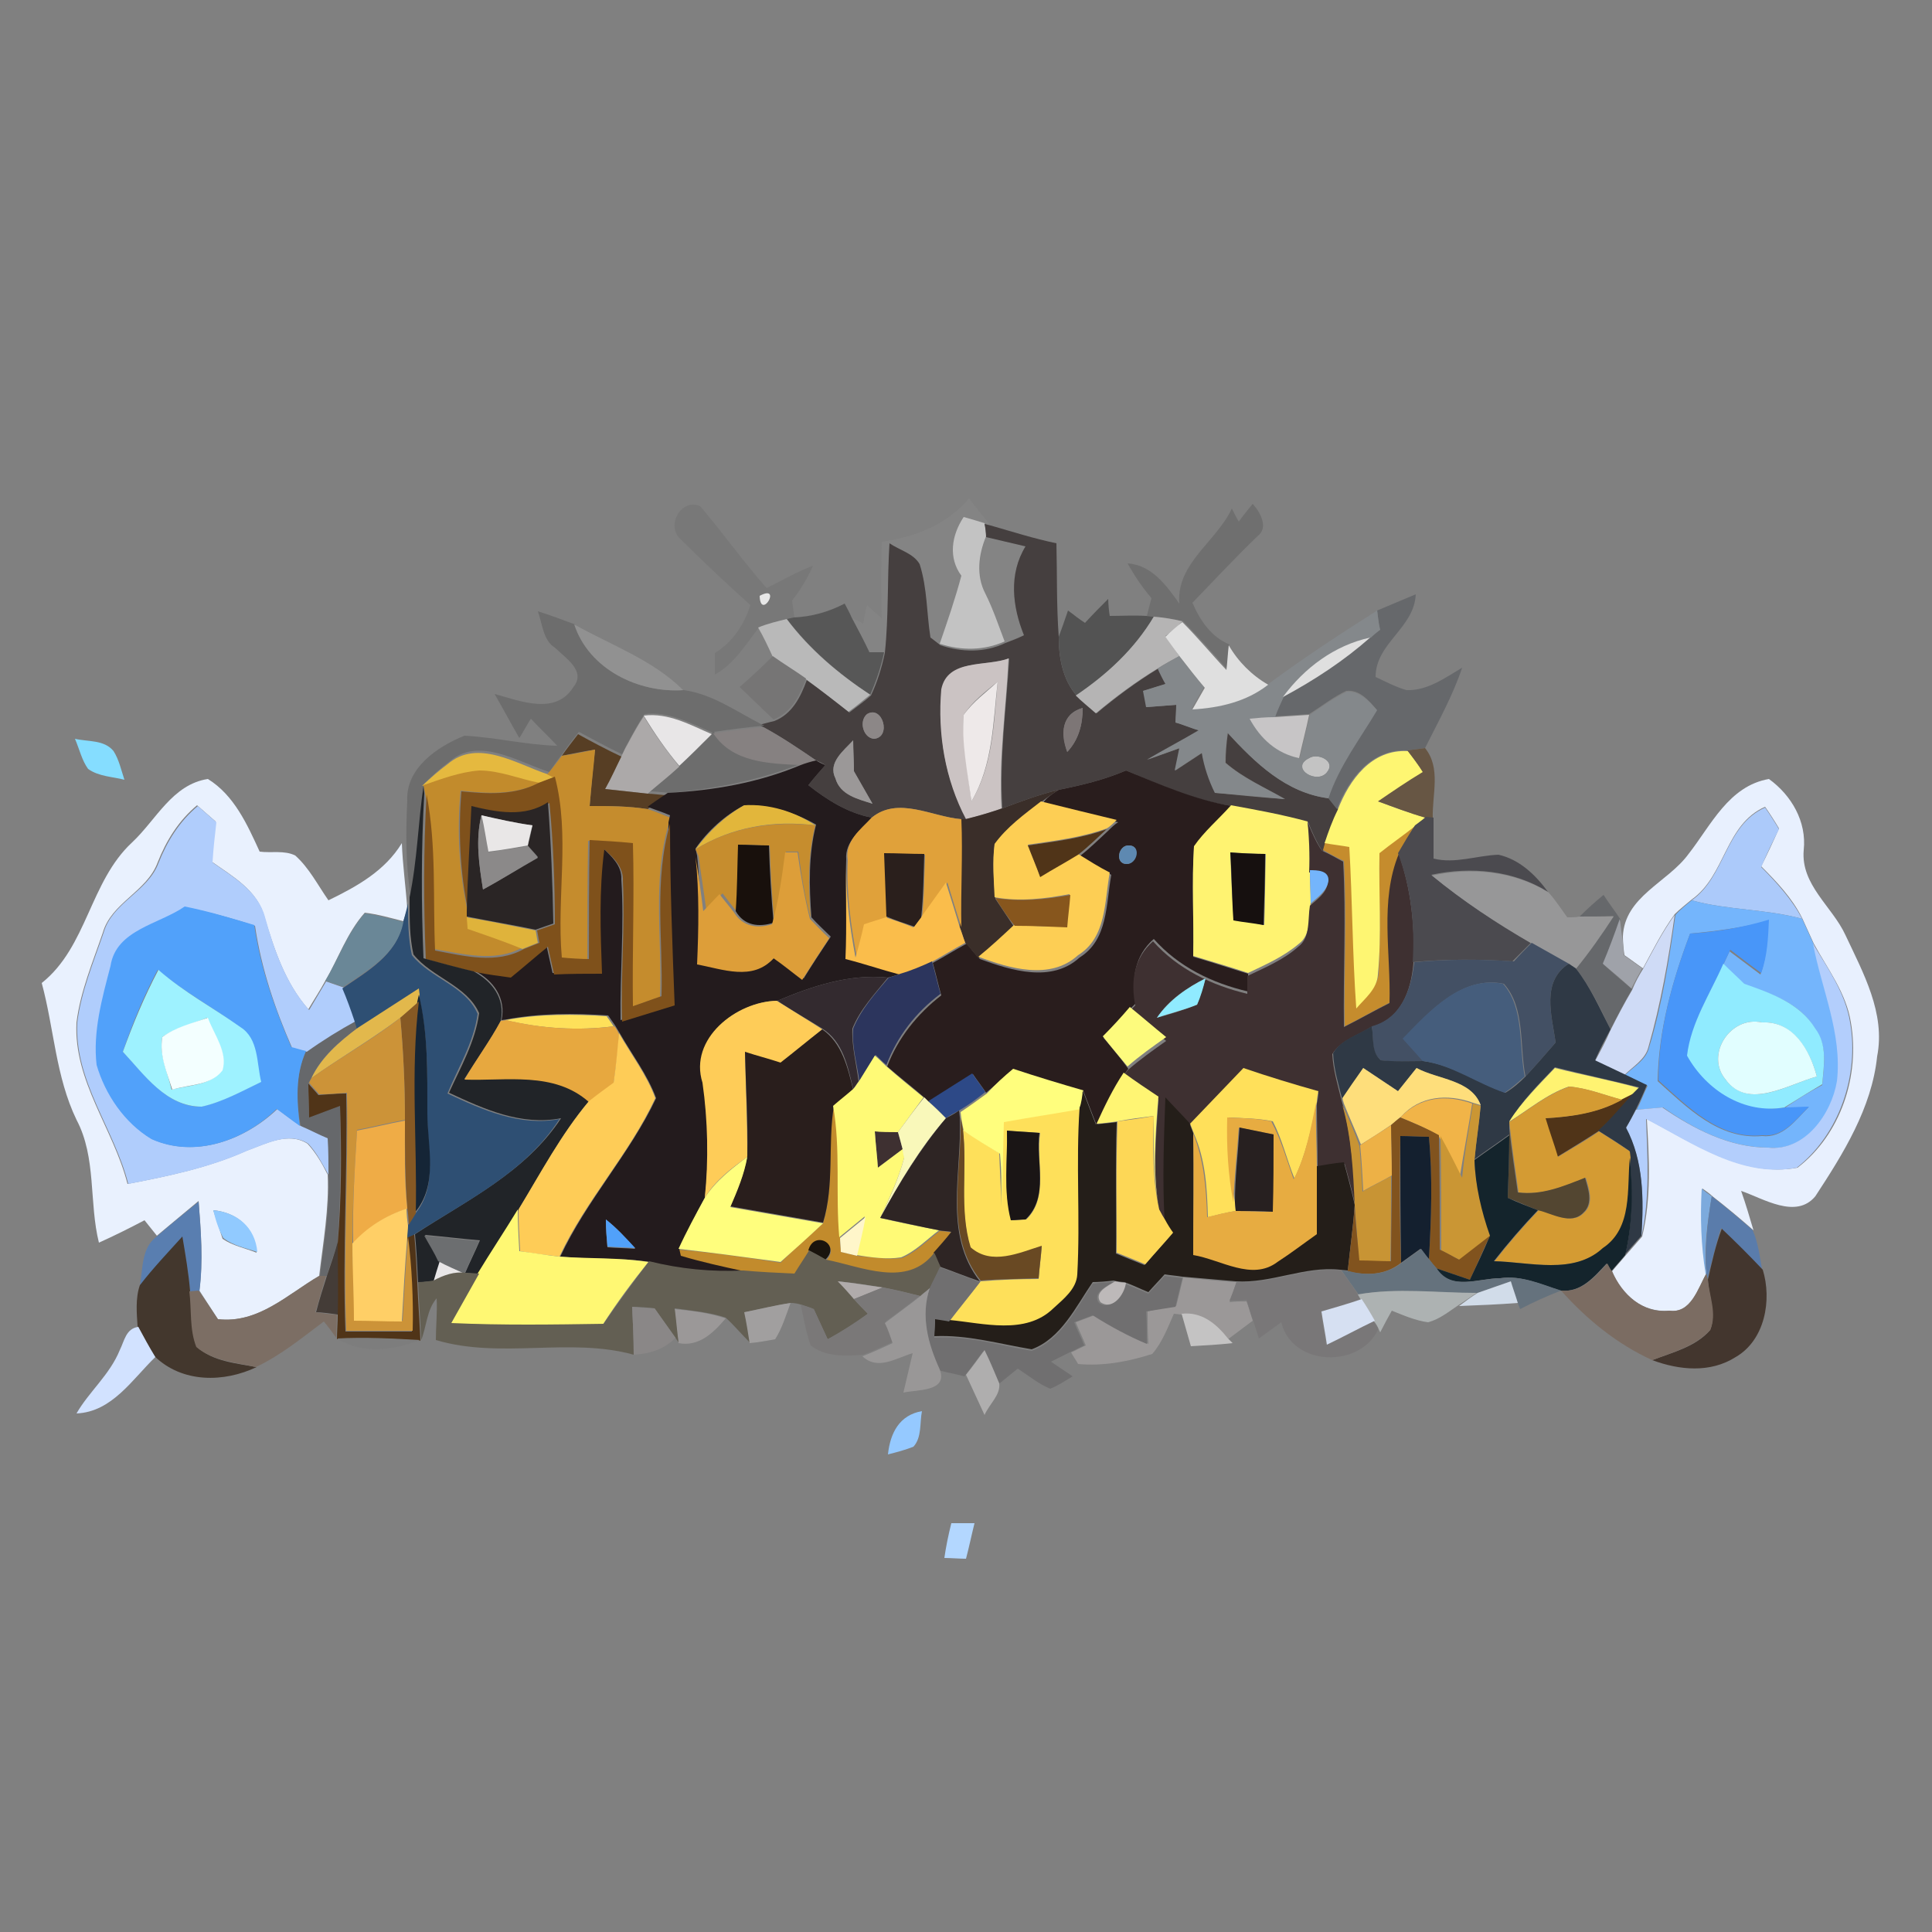 <?xml version="1.0" encoding="utf-8"?>
<!-- Generator: Adobe Illustrator 26.0.3, SVG Export Plug-In . SVG Version: 6.00 Build 0)  -->
<svg version="1.1" id="Layer_1" xmlns="http://www.w3.org/2000/svg" xmlns:xlink="http://www.w3.org/1999/xlink" x="0px" y="0px"
	 viewBox="0 0 250 250" style="enable-background:new 0 0 250 250;" xml:space="preserve">
<rect x="0" y="0" width="250" height="250" fill="#808080" stroke="none"/>
<style type="text/css">
	.st0{fill:#787878;}
	.st1{fill:#848484;}
	.st2{fill:#6F6F6F;}
	.st3{fill:#C3C3C3;}
	.st4{fill:#453F3F;}
	.st5{fill:#E7E7E7;}
	.st6{fill:#66686B;}
	.st7{fill:#575757;}
	.st8{fill:#535353;}
	.st9{fill:#6D6D6D;}
	.st10{fill:#B9B9B9;}
	.st11{fill:#B5B4B4;}
	.st12{fill:#84888B;}
	.st13{fill:#919191;}
	.st14{fill:#DFDFDF;}
	.st15{fill:#767575;}
	.st16{fill:#CBC3C3;}
	.st17{fill:#EEE9E9;}
	.st18{fill:#E8E6E7;}
	.st19{fill:#8C8787;}
	.st20{fill:#7D7676;}
	.st21{fill:#C7C5C6;}
	.st22{fill:#ACA9A9;}
	.st23{fill:#868181;}
	.st24{fill:#573E24;}
	.st25{fill:#85DDFF;}
	.st26{fill:#9B9898;}
	.st27{fill:#E5B93F;}
	.st28{fill:#C58C2D;}
	.st29{fill:#FEF672;}
	.st30{fill:#675644;}
	.st31{fill:#C28B2C;}
	.st32{fill:#231B1D;}
	.st33{fill:#291D1D;}
	.st34{fill:#E9F1FE;}
	.st35{fill:#7F511B;}
	.st36{fill:#E8F0FE;}
	.st37{fill:#212428;}
	.st38{fill:#3A2E29;}
	.st39{fill:#2A2525;}
	.st40{fill:#E2B63B;}
	.st41{fill:#E0A13A;}
	.st42{fill:#FDCE54;}
	.st43{fill:#FFF371;}
	.st44{fill:#B0CDFC;}
	.st45{fill:#ACCAFA;}
	.st46{fill:#8B8989;}
	.st47{fill:#E9E7E7;}
	.st48{fill:#C68D2E;}
	.st49{fill:#3E3031;}
	.st50{fill:#4B4A4F;}
	.st51{fill:#503418;}
	.st52{fill:#18100C;}
	.st53{fill:#5E89B1;}
	.st54{fill:#DD9E39;}
	.st55{fill:#FABD4B;}
	.st56{fill:#2A1F1C;}
	.st57{fill:#16100F;}
	.st58{fill:#74B5FC;}
	.st59{fill:#979798;}
	.st60{fill:#87561D;}
	.st61{fill:#51A1FA;}
	.st62{fill:#2E4F73;}
	.st63{fill:#6A8797;}
	.st64{fill:#CFDBF6;}
	.st65{fill:#DFB33B;}
	.st66{fill:#9FA2A9;}
	.st67{fill:#4896F9;}
	.st68{fill:#435064;}
	.st69{fill:#B3CEFC;}
	.st70{fill:#2C355D;}
	.st71{fill:#2F3945;}
	.st72{fill:#90EBFF;}
	.st73{fill:#9EF2FF;}
	.st74{fill:#332A2F;}
	.st75{fill:#455D7C;}
	.st76{fill:#E2B84C;}
	.st77{fill:#152536;}
	.st78{fill:#865924;}
	.st79{fill:#FECC58;}
	.st80{fill:#FEE05A;}
	.st81{fill:#FDFB7D;}
	.st82{fill:#F3FFFF;}
	.st83{fill:#CC9338;}
	.st84{fill:#E7A83F;}
	.st85{fill:#E1FEFF;}
	.st86{fill:#291E1C;}
	.st87{fill:#FECC57;}
	.st88{fill:#FFFA76;}
	.st89{fill:#FFFE7D;}
	.st90{fill:#FEDE7B;}
	.st91{fill:#2D4987;}
	.st92{fill:#FFF573;}
	.st93{fill:#FFE05A;}
	.st94{fill:#241E19;}
	.st95{fill:#D49B33;}
	.st96{fill:#F9F8BA;}
	.st97{fill:#F1B448;}
	.st98{fill:#E7AC41;}
	.st99{fill:#C89434;}
	.st100{fill:#CA9634;}
	.st101{fill:#2E2524;}
	.st102{fill:#FDD756;}
	.st103{fill:#EFAC46;}
	.st104{fill:#694923;}
	.st105{fill:#81531E;}
	.st106{fill:#272020;}
	.st107{fill:#EDB146;}
	.st108{fill:#534631;}
	.st109{fill:#1A1515;}
	.st110{fill:#14202F;}
	.st111{fill:#14242C;}
	.st112{fill:#7CAADD;}
	.st113{fill:#5A7CAB;}
	.st114{fill:#597EB0;}
	.st115{fill:#91CAFF;}
	.st116{fill:#FFCF66;}
	.st117{fill:#FFF873;}
	.st118{fill:#FFF6CA;}
	.st119{fill:#43362E;}
	.st120{fill:#43372D;}
	.st121{fill:#6C6E70;}
	.st122{fill:#1A140D;}
	.st123{fill:#443C37;}
	.st124{fill:#65727D;}
	.st125{fill:#635F53;}
	.st126{fill:#7B6C62;}
	.st127{fill:#706F70;}
	.st128{fill:#797778;}
	.st129{fill:#7C6E64;}
	.st130{fill:#B0ABAB;}
	.st131{fill:#7A7878;}
	.st132{fill:#BDB9B9;}
	.st133{fill:#ADB2B2;}
	.st134{fill:#D1DCE9;}
	.st135{fill:#999797;}
	.st136{fill:#A19F9F;}
	.st137{fill:#D6E0F2;}
	.st138{fill:#8A8787;}
	.st139{fill:#C4C3C3;}
	.st140{fill:#D2E2FF;}
	.st141{fill:#7D7D7D;}
	.st142{fill:#AFAEAE;}
	.st143{fill:#95C9FF;}
	.st144{fill:#B3D7FF;}
</style>
<g id="_x23_787878ff">
	<path class="st0" d="M88.1,69.8c-2-1.7,0-5.4,2.5-4.3c2.9,3.4,5.6,7.2,8.6,10.6c2-1,3.9-2.1,6-2.9c-0.7,1.6-1.6,3.1-2.7,4.5
		c0.1,0.8,0.2,1.5,0.3,2.3l-0.9,0.1c-1.3,0.3-2.5,0.6-3.7,1.1c-1.7,2.2-3.2,4.7-5.7,6.1c0-0.7,0-2.1,0-2.8c2.3-1.4,3.8-3.7,4.6-6.2
		C94,75.5,91,72.7,88.1,69.8 M98.3,77.1C98.4,80.4,101.3,75.5,98.3,77.1z"/>
</g>
<g id="_x23_848484ff">
	<path class="st1" d="M114.1,70.1c4.3-0.6,8.4-2.2,11.3-5.6c0.9,1.2,1.8,2.3,2.8,3.5l-0.8-0.2c-0.7-0.2-2.1-0.6-2.7-0.8
		c-1.6,2.4-2,5.2-0.2,7.7c-0.8,3-1.8,5.9-2.8,8.8c-0.3-0.2-0.9-0.7-1.3-1c-0.5-3.2-0.5-6.5-1.4-9.5c-0.9-1.4-2.7-1.8-3.9-2.7
		c-0.3,4.7-0.1,9.5-0.6,14.2c-0.5,0-1.4,0-1.9,0c-0.8-1.5-1.6-3-2.3-4.5c0.4,0.2,1.1,0.5,1.4,0.7c0.1-0.6,0.3-1.8,0.5-2.4
		c0.6,0.6,1.2,1.1,1.9,1.7C114,76.7,114,73.4,114.1,70.1z"/>
	<path class="st1" d="M127.6,69.5c1.7,0.4,3.4,0.8,5.1,1.2c-2.2,3.6-1.7,7.7-0.2,11.5c-0.8,0.3-1.6,0.6-2.4,1
		c-0.8-2.1-1.5-4.2-2.5-6.2C126.4,74.6,126.7,71.9,127.6,69.5z"/>
</g>
<g id="_x23_6f6f6fff">
	<path class="st2" d="M159.4,65.8c0.3,0.6,0.6,1.2,0.9,1.7c0.4-0.6,1.3-1.7,1.8-2.3c1,1.1,2.1,3.1,0.6,4.2c-2.9,2.8-5.6,5.7-8.4,8.6
		c1,2.3,2.4,4.4,4.8,5.4c-0.1,0.8-0.2,2.4-0.3,3.2c-1.9-2.1-3.7-4.2-5.7-6.2c-1.2-0.3-2.5-0.5-3.7-0.6l-1-0.1
		c0.2-0.8,0.4-1.5,0.6-2.3c-1.2-1.4-2.2-2.9-3.1-4.5c3.1,0.2,5,2.8,6.7,5.2C152.2,72.9,157.4,70.1,159.4,65.8z"/>
</g>
<g id="_x23_c3c3c3ff">
	<path class="st3" d="M124.7,66.9c0.7,0.2,2.1,0.6,2.7,0.8c0.1,0.4,0.2,1.3,0.2,1.7c-1,2.4-1.3,5.1-0.1,7.4c1,2,1.7,4.1,2.5,6.2
		c-2.7,1.2-5.6,1.2-8.4,0.3c1-2.9,2-5.8,2.8-8.8C122.7,72.2,123.1,69.3,124.7,66.9z"/>
	<path class="st3" d="M169.4,98.1c1.1-0.7,3.4,0.3,2.4,1.7C170.6,101.7,166.7,99.4,169.4,98.1z"/>
</g>
<g id="_x23_453f3fff">
	<path class="st4" d="M127.4,67.8l0.8,0.2c2.8,0.8,5.6,1.7,8.5,2.3c0.1,4,0,8,0.3,12.1c0,2.7,0.5,5.5,2.3,7.6
		c0.9,0.8,1.8,1.5,2.6,2.3c2.5-2.1,5.2-4.1,8-5.8c0.3,0.5,0.8,1.5,1,2c-0.7,0.2-2.2,0.7-2.9,0.9c0.1,0.5,0.3,1.6,0.4,2.1
		c1.3-0.1,2.6-0.2,3.9-0.3c0,0.8-0.1,1.6-0.1,2.3c0.8,0.2,2.2,0.8,3,1c-2.2,1.3-4.5,2.6-6.7,3.8c1.4-0.5,2.8-1,4.2-1.5
		c-0.2,1-0.4,1.9-0.6,2.9c1.2-0.8,2.3-1.5,3.5-2.3c0.3,1.8,0.9,3.5,1.7,5.2c3,0.3,6,0.6,9,0.8c-2.6-1.5-5.4-2.7-7.7-4.7
		c0-1.3,0.1-2.6,0.3-3.9c3.5,3.9,7.5,7.8,13.1,8.5c0.3,0.4,0.9,1.1,1.2,1.5c-0.6,1.4-1.2,2.8-1.7,4.3c-0.1,0.3-0.2,0.8-0.3,1.1
		l-0.3-0.4c-0.5-0.8-0.9-1.7-1.3-2.6l-0.3-0.8c-3.2-0.9-6.6-1.5-9.9-2.1c-4.8-0.7-9.2-2.7-13.7-4.6c-2.8,1.2-5.7,1.9-8.7,2.5
		c-2.5,0.6-4.9,1.5-7.3,2.4c-0.4-6.5,0.5-12.9,0.9-19.4c-2.9,1.1-7.9,0-8.7,4c-0.6,5.7,0.4,11.7,3.2,16.8l-0.7,0
		c-3.8-0.3-8.1-3-11.6-0.2c-3.1-0.6-5.8-2.3-8.2-4.2c0.7-0.9,1.4-1.7,2.2-2.6c-0.3-0.2-0.9-0.5-1.2-0.6c-2.2-1.5-4.4-3-6.8-4.3
		l-0.6-0.3c0.5-0.1,1.5-0.4,2-0.5c2.3-0.9,3.4-3.1,4.2-5.3c1.9,1.3,3.7,2.7,5.5,4.2c0.9-0.7,1.9-1.4,2.8-2.2
		c0.8-1.7,1.4-3.6,1.8-5.5c0.5-4.7,0.3-9.5,0.6-14.2c1.3,0.9,3.1,1.3,3.9,2.7c1,3.1,0.9,6.4,1.4,9.5c0.3,0.2,0.9,0.7,1.3,1
		c2.7,0.9,5.7,1,8.4-0.3c0.8-0.3,1.6-0.6,2.4-1c-1.5-3.7-2-7.9,0.2-11.5c-1.7-0.4-3.4-0.8-5.1-1.2C127.6,69.1,127.5,68.2,127.4,67.8
		 M112.2,92.4c-1.1,0.9-0.5,3.1,0.9,3.2C115.4,95.4,114.2,91.2,112.2,92.4 M138.1,97.3c1.5-1.6,2-3.6,2-5.7
		C137.3,92.4,137.3,94.9,138.1,97.3 M108.1,100.7c0.6,2.1,3,2.7,4.8,3.3c-0.8-1.4-1.6-2.8-2.4-4.2c0-1.3-0.1-2.7-0.1-4
		C109.1,97.2,107.1,98.7,108.1,100.7z"/>
</g>
<g id="_x23_e7e7e7ff">
	<path class="st5" d="M98.3,77.1C101.3,75.5,98.4,80.4,98.3,77.1z"/>
</g>
<g id="_x23_66686bff">
	<path class="st6" d="M178.2,79c1.7-0.7,3.3-1.4,5-2.1c-0.2,4.4-5.2,6.3-5.2,10.7c1.3,0.6,2.6,1.3,4,1.7c2.7,0.1,5-1.6,7.2-2.9
		c-1.2,3.6-3.1,7-4.8,10.4c-0.8,0.1-1.6,0.2-2.3,0.3c-4.7-0.2-7.6,3.7-9.1,7.6c-0.3-0.4-0.9-1.1-1.2-1.5c1.3-4.2,4-7.7,6.3-11.4
		c-1-1.2-2.2-2.6-3.9-2.4c-1.7,0.8-3.2,2-4.8,3c-1.5,0.1-3,0.2-4.5,0.3c0.4-0.9,0.7-1.8,1.1-2.6c4-2.1,7.8-4.7,11.3-7.7
		c0.3-0.2,0.9-0.7,1.2-1C178.4,80.7,178.3,79.8,178.2,79z"/>
	<path class="st6" d="M204.4,118.6c1-1,2-1.9,3.1-2.8c0.7,1.1,1.5,2.1,2.2,3.2c-0.7,1.9-1.5,3.9-2.2,5.8c1.2,1.1,2.5,2.2,3.7,3.2
		c-1,1.7-1.9,3.4-2.8,5.2c-1.3-2.7-2.6-5.5-4.5-7.9c1.8-2.2,3.3-4.4,4.9-6.8C207.3,118.6,205.8,118.6,204.4,118.6z"/>
	<path class="st6" d="M39.6,136c2.1-1.4,4.2-2.7,6.4-4l0.3,1c-2.4,1.8-4.7,3.7-6,6.5l-0.4,0.7c0,1.4,0.1,2.8,0.1,4.2
		c1.3-0.5,2.7-1,4-1.5c0.1,5.9,0.1,11.9-0.3,17.8c-0.4,1.5-1,2.9-1.4,4.4l-0.9,0c0.5-4.4,1.3-8.7,1.1-13.1c0-1.6-0.1-3.2-0.1-4.7
		c-1.2-0.5-2.4-1-3.5-1.6C38.3,142.5,38.2,139.1,39.6,136z"/>
</g>
<g id="_x23_575757ff">
	<path class="st7" d="M102.7,79.9c2.3-0.1,4.5-0.7,6.6-1.8c0.2,0.4,0.7,1.3,0.9,1.8c0.8,1.5,1.6,3,2.3,4.5c0.5,0,1.4,0,1.9,0
		c-0.4,1.9-1,3.7-1.8,5.5c-4.1-2.7-7.8-5.9-10.8-9.8L102.7,79.9z"/>
</g>
<g id="_x23_535353ff">
	<path class="st8" d="M140.4,80.6c1-1.1,2-2.1,3-3.1c0,0.5,0.1,1.7,0.2,2.2c1.6,0,3.1-0.1,4.7,0l1,0.1c-2.5,4.2-6,7.5-10,10.2
		c-1.8-2.1-2.3-4.9-2.3-7.6c0.4-1.1,0.8-2.2,1.2-3.4C138.9,79.5,139.6,80.1,140.4,80.6z"/>
</g>
<g id="_x23_6d6d6dff">
	<path class="st9" d="M69.6,79.1c1.6,0.5,3.2,1.1,4.8,1.7c1.8,5.8,8.3,8.9,14.1,8.5c3.6,0.5,6.7,2.7,9.8,4.3l0.6,0.3
		c-2.2,0.2-4.4,0.5-6.5,0.8c2.5,3.8,7.2,4,11.3,4.1c-5.5,2.2-11.3,3.3-17.2,3.8c-0.7-0.1-1.9-0.2-2.6-0.2c1.4-1.2,2.8-2.3,4.1-3.5
		c1.5-1.3,2.8-2.7,4.2-4.1c-2.8-1.2-5.7-2.8-8.8-2.4c-0.8,1.2-1.5,2.5-2.2,3.8c-0.2,0.3-0.5,1.1-0.7,1.4c-1.9-0.9-3.7-1.9-5.6-2.9
		c-0.7,0.9-1.4,1.8-2.1,2.8c-0.6,0.8-1.2,1.6-1.7,2.4c-4.1-1.3-9.2-4.7-13-1.3c-1.1,0.8-2.2,1.8-3.2,2.8c-0.7,4.8-0.7,9.7-1.8,14.4
		c-0.6-4-0.6-8.1-0.4-12.2c-0.2-4.2,3.9-7,7.4-8.4c4,0.2,8,1.2,12,1.3c-1.1-1.2-2.3-2.3-3.4-3.5c-0.4,0.6-1.1,1.9-1.5,2.5
		c-1.1-1.9-2.1-3.8-3.2-5.7c3.3,0.9,7.9,2.8,10.2-0.9c1.7-2.1-1.1-3.8-2.4-5.1C70.3,82.9,70.2,80.8,69.6,79.1z"/>
</g>
<g id="_x23_b9b9b9ff">
	<path class="st10" d="M98.1,81.2c1.2-0.5,2.5-0.8,3.7-1.1c2.9,3.9,6.7,7.1,10.8,9.8c-0.9,0.7-1.8,1.5-2.8,2.2
		c-1.8-1.4-3.6-2.8-5.5-4.2c-1.4-1-2.9-1.9-4.3-2.9C99.4,83.7,98.8,82.4,98.1,81.2z"/>
</g>
<g id="_x23_b5b4b4ff">
	<path class="st11" d="M149.3,79.8c1.2,0.1,2.5,0.3,3.7,0.6c-0.5,0.5-1.6,1.5-2.2,1.9c0.6,0.8,1.2,1.7,1.8,2.6
		c-0.9,0.5-1.9,1-2.8,1.6c-2.8,1.7-5.5,3.7-8,5.8c-0.9-0.8-1.8-1.5-2.6-2.3C143.2,87.3,146.8,84,149.3,79.8z"/>
</g>
<g id="_x23_84888bff">
	<path class="st12" d="M164,88.6c4.6-3.4,9.3-6.5,14.2-9.6c0.1,0.8,0.2,1.7,0.4,2.5c-0.3,0.2-0.9,0.7-1.2,1c-4.6,1-8.5,3.9-11.3,7.7
		c-0.4,0.9-0.8,1.7-1.1,2.6c-1.1,0.1-2.1,0.2-3.2,0.2c1.3,2.6,3.5,4.5,6.4,5.1c0.4-1.9,0.9-3.8,1.3-5.6c1.6-1.1,3.1-2.2,4.8-3
		c1.7-0.1,2.9,1.3,3.9,2.4c-2.2,3.7-4.9,7.2-6.3,11.4c-5.5-0.7-9.5-4.6-13.1-8.5c-0.1,1.3-0.3,2.6-0.3,3.9c2.3,2,5.1,3.2,7.7,4.7
		c-3-0.3-6-0.6-9-0.8c-0.8-1.6-1.4-3.4-1.7-5.2c-1.2,0.8-2.3,1.5-3.5,2.3c0.2-1,0.4-1.9,0.6-2.9c-1.4,0.5-2.8,1-4.2,1.5
		c2.2-1.3,4.5-2.5,6.7-3.8c-0.8-0.2-2.2-0.8-3-1c0-0.8,0.1-1.6,0.1-2.3c-1.3,0.1-2.6,0.2-3.9,0.3c-0.1-0.5-0.3-1.6-0.4-2.1
		c0.7-0.2,2.2-0.7,2.9-0.9c-0.3-0.5-0.8-1.5-1-2c0.9-0.5,1.8-1.1,2.8-1.6c1,1.4,2.1,2.7,3.2,4c-0.6,0.9-1.1,1.9-1.6,2.8
		C157.7,91.6,161.2,90.8,164,88.6 M169.4,98.1c-2.6,1.3,1.2,3.6,2.4,1.7C172.8,98.4,170.4,97.4,169.4,98.1z"/>
</g>
<g id="_x23_919191ff">
	<path class="st13" d="M74.3,80.8c4.8,2.7,10.2,4.6,14.1,8.5C82.6,89.7,76.2,86.6,74.3,80.8z"/>
</g>
<g id="_x23_dfdfdfff">
	<path class="st14" d="M150.8,82.4c0.5-0.5,1.6-1.5,2.2-1.9c2,2,3.8,4.2,5.7,6.2c0.1-0.8,0.2-2.4,0.3-3.2c1.2,2.1,3,3.9,5.1,5.1
		c-2.8,2.2-6.3,3-9.8,3.2c0.5-0.9,1.1-1.9,1.6-2.8c-1.1-1.3-2.2-2.7-3.2-4C152,84.1,151.4,83.2,150.8,82.4z"/>
	<path class="st14" d="M166,90.2c2.8-3.8,6.7-6.7,11.3-7.7C173.9,85.5,170.1,88,166,90.2z"/>
</g>
<g id="_x23_767575ff">
	<path class="st15" d="M95.7,88.9c1.5-1.3,2.9-2.6,4.3-4c1.4,1,2.9,1.9,4.3,2.9c-0.8,2.2-1.9,4.4-4.2,5.3
		C98.7,91.8,97.2,90.3,95.7,88.9z"/>
</g>
<g id="_x23_cbc3c3ff">
	<path class="st16" d="M121.8,89.2c0.8-4,5.8-2.9,8.7-4c-0.3,6.5-1.3,12.9-0.9,19.4c-1.5,0.6-3.1,1-4.6,1.4
		C122.3,100.9,121.3,94.9,121.8,89.2 M124.7,92.5c-0.2,3.7,0.6,7.5,1,11.2c2.8-4.6,2.9-10.2,3.4-15.5
		C127.5,89.5,125.8,90.8,124.7,92.5z"/>
</g>
<g id="_x23_eee9e9ff">
	<path class="st17" d="M124.7,92.5c1.2-1.7,2.9-2.9,4.4-4.3c-0.6,5.2-0.6,10.8-3.4,15.5C125.2,99.9,124.4,96.2,124.7,92.5z"/>
</g>
<g id="_x23_e8e6e7ff">
	<path class="st18" d="M83.3,92.6c3.2-0.4,6,1.2,8.8,2.4c-1.4,1.4-2.8,2.8-4.2,4.1C86.2,97.1,84.7,94.9,83.3,92.6z"/>
	<path class="st18" d="M56.8,163.2c1.1,0.5,2.2,1.1,3.4,1.6c-1.5-0.2-2.9,0.4-4.2,1C56.2,165.1,56.6,163.9,56.8,163.2z"/>
</g>
<g id="_x23_8c8787ff">
	<path class="st19" d="M112.2,92.4c2-1.2,3.2,3,0.9,3.2C111.7,95.5,111.1,93.3,112.2,92.4z"/>
</g>
<g id="_x23_7d7676ff">
	<path class="st20" d="M138.1,97.3c-0.9-2.3-0.8-4.8,2-5.7C140.1,93.7,139.6,95.7,138.1,97.3z"/>
</g>
<g id="_x23_c7c5c6ff">
	<path class="st21" d="M161.7,93c1-0.1,2.1-0.2,3.2-0.2c1.5-0.1,3-0.2,4.5-0.3c-0.4,1.9-0.9,3.8-1.3,5.6
		C165.2,97.5,163.1,95.6,161.7,93z"/>
</g>
<g id="_x23_aca9a9ff">
	<path class="st22" d="M81.1,96.5c0.7-1.3,1.4-2.6,2.2-3.8c1.4,2.3,2.9,4.4,4.6,6.5c-1.3,1.2-2.7,2.3-4.1,3.5
		c-1.8-0.2-3.7-0.4-5.5-0.6c0.7-1.4,1.4-2.8,2.1-4.2C80.6,97.5,80.9,96.8,81.1,96.5z"/>
</g>
<g id="_x23_868181ff">
	<path class="st23" d="M92.3,94.9c2.2-0.3,4.3-0.6,6.5-0.8c2.4,1.3,4.6,2.8,6.8,4.3c-0.5,0.2-1.5,0.5-2,0.6
		C99.5,98.8,94.8,98.7,92.3,94.9z"/>
</g>
<g id="_x23_573e24ff">
	<path class="st24" d="M74.8,95c1.8,1,3.7,2,5.6,2.9c-0.7,1.4-1.3,2.8-2.1,4.2c1.8,0.2,3.7,0.4,5.5,0.6c0.7,0,1.9,0.2,2.6,0.2
		c-0.9,0.6-1.7,1.2-2.6,1.8c-2.5-0.4-5-0.4-7.5-0.4c0.2-2.4,0.4-4.8,0.7-7.3c-1.4,0.2-2.8,0.5-4.3,0.8C73.4,96.8,74.1,95.9,74.8,95z
		"/>
</g>
<g id="_x23_85ddffff">
	<path class="st25" d="M9.7,95.6c1.7,0.4,3.8,0.1,5,1.6c0.7,1.1,1,2.5,1.4,3.7c-1.5-0.4-3.3-0.4-4.7-1.4C10.6,98.4,10.3,97,9.7,95.6
		z"/>
</g>
<g id="_x23_9b9898ff">
	<path class="st26" d="M108.1,100.7c-1-2,1.1-3.6,2.3-4.9c0,1.3,0.1,2.7,0.1,4c0.8,1.4,1.6,2.8,2.4,4.2
		C111,103.4,108.7,102.9,108.1,100.7z"/>
	<path class="st26" d="M152.2,169c0.3-1.2,0.6-2.4,0.9-3.7c2.3,0.2,4.6,0.5,6.9,0.6c-0.3,0.9-0.6,1.7-0.9,2.6
		c0.7-0.1,1.5-0.1,2.2-0.1c0.3,0.8,0.5,1.6,0.8,2.5c-1.1,0.8-2.1,1.6-3.2,2.4c-1.5-1.9-3.4-3.5-6-3.2c-0.3,0-0.8-0.1-1-0.1
		c-0.8,1.8-1.5,3.7-2.8,5.2c-3.1,1-6.4,1.6-9.6,1.3c-0.2-0.4-0.7-1.1-0.9-1.5c0.5-0.2,1.4-0.7,1.9-0.9c-0.4-1-0.9-2-1.3-3
		c0.8-0.3,1.6-0.6,2.4-0.9c2.2,1.4,4.5,2.7,7,3.7c-0.1-1.4-0.1-2.8-0.1-4.2C149.7,169.4,150.9,169.2,152.2,169z"/>
	<path class="st26" d="M87.3,169.4c2.2,0.2,4.5,0.5,6.6,1.2c-1.6,1.9-3.5,3.7-6.1,3.2C87.6,172.3,87.4,170.8,87.3,169.4z"/>
</g>
<g id="_x23_e5b93fff">
	<path class="st27" d="M57.9,98.9c3.9-3.4,9,0,13,1.3l0.8,0.4c-0.5,0.2-1.6,0.6-2.1,0.8c-2.6-0.6-5.1-1.6-7.8-1.6
		c-2.5,0.2-4.8,1.2-7.2,1.9C55.8,100.6,56.8,99.7,57.9,98.9z"/>
</g>
<g id="_x23_c58c2dff">
	<path class="st28" d="M72.7,97.8c1.4-0.2,2.8-0.5,4.3-0.8c-0.2,2.4-0.5,4.8-0.7,7.3c2.5,0,5,0,7.5,0.4c1,0.3,1.9,0.7,2.9,1.1
		l-0.2,0.9c-2.1,7.3-0.8,14.9-1.1,22.3c-1.2,0.4-2.5,0.9-3.7,1.3c-0.1-7,0.2-14.1,0-21.1c-1.9-0.1-3.7-0.3-5.6-0.4
		c-0.1,5.1-0.1,10.2-0.1,15.4c-0.9,0-2.6-0.2-3.5-0.2c-0.7-7.8,1.1-15.7-0.9-23.4l-0.8-0.4C71.6,99.3,72.1,98.6,72.7,97.8z"/>
	<path class="st28" d="M178.5,110.3c1.5-1.2,3.1-2.3,4.6-3.5c-0.7,1.2-1.4,2.4-2,3.6c-2.5,6.1-1,12.9-1.2,19.3c-2,1-3.9,2.1-5.9,3.1
		c-0.1-7.2,0.3-14.3-0.1-21.4c-0.7-0.3-2-1-2.7-1.4c0.1-0.3,0.2-0.8,0.3-1.1c1.1,0.2,2.1,0.3,3.2,0.5c0.4,7,0.4,14,0.9,20.9
		c1.1-1.4,2.7-2.6,2.8-4.4C178.7,120.8,178.4,115.6,178.5,110.3z"/>
</g>
<g id="_x23_fef672ff">
	<path class="st29" d="M173.1,104.8c1.5-3.9,4.4-7.9,9.1-7.6c0.7,0.9,1.3,1.8,2,2.7c-1.9,1.3-3.9,2.5-5.8,3.8c2,0.8,4,1.5,6.1,2.1
		c-0.4,0.3-1.1,0.8-1.4,1.1c-1.5,1.2-3.1,2.3-4.6,3.5c-0.1,5.2,0.3,10.5-0.2,15.7c-0.1,1.9-1.7,3.1-2.8,4.4c-0.5-7-0.5-14-0.9-20.9
		c-1.1-0.2-2.1-0.3-3.2-0.5C171.9,107.6,172.4,106.2,173.1,104.8z"/>
</g>
<g id="_x23_675644ff">
	<path class="st30" d="M182.1,97.1c0.8-0.1,1.5-0.2,2.3-0.3c2.1,2.6,0.9,6,1,9.1l-1-0.1c-2.1-0.6-4.1-1.4-6.1-2.1
		c1.9-1.3,3.8-2.6,5.8-3.8C183.5,98.9,182.8,98,182.1,97.1z"/>
</g>
<g id="_x23_c28b2cff">
	<path class="st31" d="M54.8,101.6c2.3-0.8,4.7-1.7,7.2-1.9c2.7,0,5.2,1.1,7.8,1.6c-3.2,1.6-6.8,1.4-10.2,1
		c-0.5,5.2-0.2,10.5,0.9,15.6l0,0.7c0,0.4,0.1,1.2,0.1,1.5c2.3,0.8,4.7,1.7,7,2.5c-3.6,2-7.7,0.8-11.5,0.2
		c-0.3-6.7,0.2-13.5-1.1-20.2L54.8,101.6z"/>
	<path class="st31" d="M106.5,158.3c1.5-4.9,0.5-10.1,1.4-15.1c1.1,5.6,0.4,11.4,0.8,17c0,0.4,0.1,1.4,0.1,1.8
		c0.5,0.1,1.6,0.4,2.1,0.5c1.9,0.2,3.8,0.5,5.8,0.3c1.9-0.8,3.3-2.3,4.9-3.5c0.4,0,1.2,0.1,1.6,0.2c-0.8,0.9-1.5,1.8-2.3,2.7
		c-3.5,4.6-9.4,1.7-14,0.9c2-2-1.6-3.9-2.2-1.2c-0.6,1-1.2,2-1.9,3c-2.2-0.1-4.4-0.2-6.6-0.3c-2.7-0.6-5.5-1.2-8.2-2l-0.2-0.9
		c4.4,0.4,8.8,1,13.2,1.7C102.8,161.6,104.7,160,106.5,158.3z"/>
</g>
<g id="_x23_231b1dff">
	<path class="st32" d="M103.6,99c0.5-0.2,1.5-0.5,2-0.6c0.3,0.2,0.9,0.5,1.2,0.6c-0.7,0.8-1.5,1.7-2.2,2.6c2.4,1.9,5.1,3.6,8.2,4.2
		c-1.4,1.6-3.5,3.1-3.3,5.4c-0.1,4.3,0.1,8.6,0.1,12.8c2.3,0.7,4.6,1.4,7,2c-0.4,0.1-1.2,0.4-1.7,0.5c-5-0.5-9.8,1.1-14.3,3
		c-5.2,0.1-11.4,4.8-9.6,10.6c0.6,4.9,0.8,10,0.2,14.9c-1.2,2.2-2.3,4.4-3.3,6.6l0.2,0.9c2.7,0.8,5.4,1.4,8.2,2
		c-4.1,0.2-8.2-0.2-12.2-1.2c-3.8-0.6-7.7-0.3-11.6-0.7c3.4-7.3,9-13.3,12.4-20.5c-1.1-3-3.1-5.6-4.7-8.4c-0.1-0.2-0.5-0.8-0.6-1
		c-0.2-0.3-0.7-1-0.9-1.3c-4.4-0.3-8.8-0.3-13.1,0.5l-0.7,0.1c0.6-2.8-1-5.1-3.5-6.4c1.5,0.3,3,0.5,4.5,0.7c1.6-1.4,3.2-2.7,4.8-4
		c0.2,0.9,0.6,2.7,0.8,3.6c2.1,0,4.2,0,6.2-0.1c-0.1-5.4-0.3-10.7,0.3-16.1c1.1,1.1,2.5,2.3,2.4,4.1c0.4,6.1-0.2,12.2-0.1,18.2
		c2.3-0.7,4.5-1.4,6.8-2.1c-0.3-7.8-0.6-15.7-0.6-23.5l0.2-0.9c-0.9-0.4-1.9-0.7-2.9-1.1c0.8-0.6,1.7-1.2,2.6-1.8
		C92.3,102.3,98.1,101.3,103.6,99 M96.3,104.2c-2.5,1.3-4.7,3.3-6.3,5.6l0.2,0.9c0.5,4.6,0.3,9.3,0.2,13.9c3.3,0.6,7.2,2.2,9.9-0.8
		c1.2,0.9,2.5,1.8,3.7,2.8c1.1-1.8,2.3-3.6,3.5-5.4c-0.8-0.8-1.7-1.6-2.5-2.5c-0.3-4-0.4-8.1,0.6-12
		C102.8,105.1,99.5,104.1,96.3,104.2 M78.4,157.8c0,1.2,0.1,2.4,0.2,3.6c1.2,0.1,2.4,0.1,3.6,0.2C81,160.2,79.8,158.9,78.4,157.8z"
		/>
</g>
<g id="_x23_291d1dff">
	<path class="st33" d="M137,102.2c3-0.6,5.9-1.3,8.7-2.5c4.4,1.8,8.9,3.8,13.7,4.6c-1.6,1.8-3.5,3.3-4.9,5.3
		c-0.3,4.7,0,9.5-0.1,14.2c2.4,0.7,4.8,1.5,7.1,2.2c0,0.6,0,1.7,0,2.3c-4.7-1.1-9-3.2-12.2-6.8c-2.5,2.2-2.9,5.2-2.3,8.3
		c-0.2,0.2-0.5,0.5-0.7,0.7c-1.2,1.3-2.3,2.5-3.5,3.8c1.1,1.3,2.2,2.6,3.2,4l-0.5,0.7c-1.4,2.1-2.5,4.4-3.6,6.6
		c-0.6-1.5-1.1-2.9-1.7-4.4c-3-0.9-6-1.8-9.1-2.8c-1.2,1-2.3,2-3.5,3c-0.4-0.6-1.3-1.8-1.7-2.4c-1.9,1.2-3.8,2.4-5.7,3.6l-0.5-0.5
		c-1.6-1.4-3.3-2.7-4.9-4.1c1.4-3.7,3.9-6.8,7-9.2c-0.4-1.4-0.7-2.8-1.1-4.2c1.5-0.8,2.9-1.7,4.4-2.5c0.4,0.5,1.2,1.5,1.7,2
		c4.1,1.5,9.3,3.1,12.9-0.2c3.7-2.3,3.4-6.9,4.1-10.7c-1.4-0.8-2.7-1.6-4.1-2.4c1.3-1,2.5-2.2,3.7-3.3c0.3-0.3,0.9-0.9,1.3-1.1
		c-3.2-0.8-6.5-1.6-9.8-2.4C135.4,103.2,136.2,102.7,137,102.2 M146.1,109.4c-1.4-0.1-1.9,2.4-0.3,2.4
		C147.1,111.8,147.6,109.4,146.1,109.4z"/>
</g>
<g id="_x23_e9f1feff">
	<path class="st34" d="M17.1,109c3.1-2.9,5.2-7.5,9.8-8.2c3.4,2.1,5.1,5.9,6.7,9.4c1.5,0.2,3.2-0.2,4.6,0.5c1.8,1.6,2.9,3.8,4.3,5.8
		c3.7-1.8,7.3-3.8,9.5-7.4c0.1,2.8,0.5,5.6,0.7,8.5c-0.1,0.4-0.4,1.2-0.5,1.6c-1.6-0.4-3.3-0.9-5-1.1c-2.3,2.6-3.4,5.9-5.1,8.8
		c-0.7,1.3-1.5,2.5-2.2,3.7c-3-3.4-4.4-7.7-5.7-12c-0.9-3.4-4.1-5.2-6.8-7.1c0.1-1.8,0.3-3.5,0.5-5.2c-0.6-0.5-1.8-1.6-2.4-2.1
		c-2.4,2-4,4.6-5.1,7.4c-1.4,3.8-6,5.2-7.1,9.1c-1.3,3.8-2.9,7.6-3.4,11.6c-0.4,7.6,4.8,13.8,6.6,20.9c5.2-1,10.5-2.1,15.4-4.3
		c2.5-0.9,5.4-2.5,7.9-0.9c1.1,1.2,1.9,2.6,2.6,4c0.2,4.4-0.6,8.8-1.1,13.1c-4.1,2.4-7.9,6.2-13.1,5.6c-0.8-1.2-1.6-2.5-2.4-3.7
		c0.5-3.9,0.2-7.8-0.1-11.6c-1.8,1.5-3.6,3-5.4,4.5c-0.4-0.5-1.2-1.5-1.6-2c-1.9,1-3.9,2-5.9,2.9c-1.3-5.2-0.3-11-2.9-15.9
		c-2.7-5.6-2.9-11.8-4.5-17.7C11.3,122.5,11.6,114.1,17.1,109 M27.6,156.6c0.4,1.2,0.8,2.5,1.2,3.7c1.3,0.9,2.9,1.2,4.4,1.8
		C33,158.9,30.7,156.9,27.6,156.6z"/>
</g>
<g id="_x23_7f511bff">
	<path class="st35" d="M69.7,101.3c0.5-0.2,1.6-0.6,2.1-0.8c2,7.6,0.2,15.6,0.9,23.4c0.9,0.1,2.6,0.2,3.5,0.2c0-5.1,0-10.2,0.1-15.4
		c1.8,0.1,3.7,0.2,5.6,0.4c0.2,7-0.1,14.1,0,21.1c1.2-0.4,2.5-0.9,3.7-1.3c0.2-7.4-1-15,1.1-22.3c0,7.8,0.3,15.7,0.6,23.5
		c-2.3,0.7-4.5,1.4-6.8,2.1c-0.2-6.1,0.4-12.2,0.1-18.2c0.1-1.8-1.2-3-2.4-4.1c-0.7,5.3-0.5,10.7-0.3,16.1c-2.1,0-4.2,0-6.2,0.1
		c-0.2-0.9-0.6-2.7-0.8-3.6c-1.6,1.3-3.2,2.7-4.8,4c-1.5-0.2-3-0.4-4.5-0.7c-2.2-0.5-4.4-1.1-6.5-1.7c-0.3-7.1-0.3-14.2,0.1-21.3
		c1.3,6.7,0.8,13.5,1.1,20.2c3.8,0.7,7.9,1.8,11.5-0.2c0.5-0.2,1.5-0.6,2-0.8c-0.1-0.4-0.2-1.2-0.3-1.6c0.6-0.2,1.7-0.6,2.3-0.8
		c0-5.2-0.2-10.5-0.7-15.7c-3,2-6.6,1.3-9.9,0.5c-0.2,4.5-0.5,9.1-0.6,13.6c-1.1-5.1-1.3-10.4-0.9-15.6
		C62.9,102.7,66.5,103,69.7,101.3z"/>
</g>
<g id="_x23_e8f0feff">
	<path class="st36" d="M218.5,110.5c2.9-3.7,5.2-8.8,10.4-9.7c2.9,2.1,4.9,5.5,4.5,9.2c-0.4,4.5,3.7,7.3,5.4,11
		c2.3,4.9,5.2,10.1,4.1,15.7c-0.7,6.7-4.4,12.6-8,18.1c-2.5,3-6.7,0.3-9.6-0.7c0.6,1.7,1.1,3.4,1.6,5.1c-1.7-1.5-3.5-3-5.3-4.4
		c-0.3-0.3-1-0.8-1.3-1c-0.2,3.7-0.1,7.4,0.5,11c-1.1,1.9-1.9,5.2-4.8,4.8c-3.5,0.3-6.2-2.1-7.4-5.1c0.4-0.5,1.4-1.6,1.8-2.1
		c0.7-0.8,1.4-1.6,2.1-2.4c1.2-5,0.9-10.1,0.6-15.2c6,3.1,12.4,7.6,19.5,6.3c5.6-4.3,8.1-11.9,6.9-18.8c-0.6-3.8-3-6.9-4.8-10.2
		c-0.5-1.1-1-2.2-1.5-3.3c-1.3-2.6-3.3-4.7-5.3-6.7c0.8-1.6,1.6-3.3,2.3-4.9c-0.4-0.7-1.3-2.1-1.8-2.8c-5.2,2.3-5.1,8.9-9.5,12
		c-0.7,0.6-1.5,1.2-2.2,1.9c-1.6,2.2-2.8,4.6-4.1,7c-0.6-0.4-1.8-1.3-2.4-1.7c-0.1-0.6-0.2-1.8-0.2-2.4
		C210.2,116,215.8,114.2,218.5,110.5z"/>
</g>
<g id="_x23_212428ff">
	<path class="st37" d="M53,116.1c1-4.8,1.1-9.6,1.8-14.4l0.1,1c-0.4,7.1-0.4,14.2-0.1,21.3c2.2,0.6,4.4,1.2,6.5,1.7
		c2.4,1.3,4.1,3.5,3.5,6.4c-1.4,2.6-3.1,5-4.7,7.5c5.5,0.3,11.6-1.1,16.1,2.9c-3.6,4.3-6.2,9.3-9.1,14c-1.7,2.8-3.6,5.5-5.2,8.3
		c-0.4,0-1.2,0-1.7-0.1c0.6-1.4,1.3-2.8,1.9-4.2c-2.4-0.2-4.8-0.5-7.1-0.7c0.6,1.1,1.3,2.2,1.9,3.4c-0.2,0.6-0.6,1.9-0.8,2.6
		c-0.5,0-1.5,0.1-2,0.2c-0.1-2.1-0.2-4.2-0.4-6.3c6.7-4.4,14.3-8,18.9-15c-5.2,1-10-1.2-14.5-3.3c1.5-3.3,3.4-6.6,3.9-10.3
		c-1.6-3.6-6.1-4.6-8.5-7.6c-0.5-2.2-0.5-4.5-0.5-6.7L53,116.1z"/>
</g>
<g id="_x23_3a2e29ff">
	<path class="st38" d="M129.7,104.6c2.4-0.9,4.8-1.8,7.3-2.4c-0.8,0.5-1.5,1-2.3,1.6c-2.1,1.7-4.4,3.3-6,5.5c-0.3,2.3-0.1,4.7,0.1,7
		c0.8,1.2,1.6,2.4,2.4,3.6c-1.5,1.4-3,2.7-4.6,4.1c-0.4-0.5-1.2-1.5-1.7-2c-0.2-0.5-0.5-1.5-0.7-2c0-4.7,0.2-9.3,0-14l0.7,0
		C126.6,105.6,128.2,105.1,129.7,104.6z"/>
</g>
<g id="_x23_2a2525ff">
	<path class="st39" d="M61,104.3c3.3,0.8,6.9,1.5,9.9-0.5c0.4,5.2,0.6,10.5,0.7,15.7c-0.6,0.2-1.7,0.6-2.3,0.8
		c-2.9-0.6-5.9-1.1-8.9-1.7l0-0.7C60.5,113.4,60.8,108.8,61,104.3 M62.5,115.1c2.4-1.3,4.7-2.8,7.1-4.2c-0.3-0.4-1-1.1-1.3-1.5
		c0.2-0.7,0.5-2,0.6-2.6c-2.2-0.3-4.4-0.8-6.6-1.3C61.5,108.7,62,111.9,62.5,115.1z"/>
</g>
<g id="_x23_e2b63bff">
	<path class="st40" d="M96.3,104.2c3.2-0.2,6.5,0.8,9.2,2.6c-5.4-0.7-10.8,0.2-15.5,3.1C91.7,107.6,93.8,105.6,96.3,104.2z"/>
</g>
<g id="_x23_e0a13aff">
	<path class="st41" d="M112.8,105.8c3.4-2.8,7.8-0.1,11.6,0.2c0.2,4.7-0.1,9.3,0,14c-0.6-1.9-1.2-3.8-1.8-5.8
		c-1.1,1.5-2.2,3-3.3,4.6c0.3-2.7,0.3-5.5,0.4-8.2c-1.7,0-3.4-0.1-5.2-0.1c0.1,2.8,0.2,5.5,0.3,8.3c-0.9,0.3-1.9,0.6-2.8,0.9
		c-0.4,1.4-0.8,2.9-1.1,4.3c-0.8-4.2-1.4-8.4-1.2-12.7C109.3,108.8,111.4,107.3,112.8,105.8z"/>
</g>
<g id="_x23_fdce54ff">
	<path class="st42" d="M128.7,109.2c1.6-2.2,3.8-3.8,6-5.5c3.2,0.8,6.5,1.6,9.8,2.4c-0.3,0.3-0.9,0.9-1.3,1.1
		c-3.3,1.2-6.8,1.6-10.2,2.1c0.5,1.4,1.1,2.7,1.6,4.1c1.6-0.9,3.3-1.9,4.9-2.9c1.3,0.8,2.7,1.7,4.1,2.4c-0.7,3.8-0.4,8.4-4.1,10.7
		c-3.6,3.3-8.9,1.7-12.9,0.2c1.6-1.3,3.1-2.7,4.6-4.1c2.3,0.1,4.6,0.2,6.8,0.2c0.1-1.4,0.3-2.8,0.4-4.2c-3.2,0.6-6.5,1-9.7,0.4
		C128.6,113.9,128.4,111.5,128.7,109.2z"/>
</g>
<g id="_x23_fff371ff">
	<path class="st43" d="M159.3,104.2c3.3,0.6,6.6,1.2,9.9,2.1c0.3,2.1,0.3,4.2,0.3,6.3c0,1.4,0.1,2.8,0.1,4.2
		c-0.3,1.8,0.1,4.1-1.5,5.3c-2,1.7-4.3,2.7-6.6,3.8c-2.4-0.8-4.8-1.5-7.1-2.2c0.1-4.7-0.2-9.5,0.1-14.2
		C155.8,107.6,157.7,106,159.3,104.2 M159.2,110.3c0.1,2.9,0.2,5.9,0.5,8.8c1,0.1,2.9,0.4,3.9,0.6c0.1-3.1,0.1-6.1,0.2-9.2
		C162.6,110.5,160.4,110.4,159.2,110.3z"/>
	<path class="st43" d="M201.2,138.2c3.6,0.9,7.3,1.6,10.9,2.6l-0.7,0.7c-0.4,0.2-1.2,0.6-1.6,0.8c-2.2-0.6-4.4-1.5-6.8-1.7
		c-2.9,1-5.2,3-7.8,4.6C196.9,142.6,199.1,140.4,201.2,138.2z"/>
</g>
<g id="_x23_b0cdfcff">
	<path class="st44" d="M20.5,111.7c1.1-2.8,2.7-5.4,5.1-7.4c0.6,0.5,1.8,1.6,2.4,2.1c-0.2,1.7-0.4,3.5-0.5,5.2
		c2.7,1.9,5.9,3.7,6.8,7.1c1.2,4.3,2.7,8.6,5.7,12c0.7-1.2,1.5-2.5,2.2-3.7c0.6,0.2,1.7,0.6,2.3,0.8c0.6,1.4,1.1,2.9,1.6,4.3
		c-2.2,1.2-4.3,2.5-6.4,4c-0.5-0.1-1.4-0.4-1.9-0.5c-2.2-5-4-10.3-4.8-15.8c-3-1-6-1.8-9-2.4c-3.3,2.3-8.9,3-9.6,7.7
		c-1.1,4.2-2.2,8.4-1.8,12.7c1.1,3.9,3.6,7.5,7.1,9.6c5.6,2.5,12,0.1,16.2-3.9c1,0.8,2,1.5,3,2.2c1.2,0.5,2.3,1.1,3.5,1.6
		c0.1,1.6,0.1,3.2,0.1,4.7c-0.8-1.4-1.5-2.8-2.6-4c-2.5-1.6-5.4,0-7.9,0.9c-4.9,2.2-10.2,3.3-15.4,4.3c-1.8-7.1-7-13.3-6.6-20.9
		c0.5-4,2.1-7.8,3.4-11.6C14.5,116.8,19.1,115.4,20.5,111.7z"/>
</g>
<g id="_x23_accafaff">
	<path class="st45" d="M218.9,116.5c4.4-3.1,4.3-9.7,9.5-12c0.5,0.7,1.4,2.1,1.8,2.8c-0.8,1.6-1.6,3.2-2.3,4.9c2,2,4,4.2,5.3,6.7
		C228.5,117.6,223.6,117.8,218.9,116.5z"/>
</g>
<g id="_x23_8b8989ff">
	<path class="st46" d="M62.5,115.1c-0.5-3.2-1-6.4-0.2-9.6c0.3,1.6,0.6,3.2,0.9,4.8c1.7-0.3,3.4-0.5,5.1-0.8c0.3,0.4,1,1.1,1.3,1.5
		C67.3,112.3,64.9,113.8,62.5,115.1z"/>
</g>
<g id="_x23_e9e7e7ff">
	<path class="st47" d="M62.3,105.5c2.2,0.5,4.4,1,6.6,1.3c-0.2,0.7-0.5,2-0.6,2.6c-1.7,0.3-3.4,0.6-5.1,0.8
		C62.9,108.7,62.7,107.1,62.3,105.5z"/>
</g>
<g id="_x23_c68d2eff">
	<path class="st48" d="M90,109.9c4.7-2.9,10.1-3.7,15.5-3.1c-1,3.9-0.9,8-0.6,12c-0.8-2.8-1.2-5.7-1.6-8.6c-0.4,0-1.2,0-1.6,0
		c-0.4,3.1-0.8,6.2-1.5,9.2c-0.3-3.3-0.5-6.7-0.6-10c-1.3,0-2.7-0.1-4-0.1c0,2.9-0.1,5.8-0.2,8.7c-0.7-0.8-1.3-1.6-1.9-2.4
		c-0.7,0.7-1.4,1.4-2.1,2.2c-0.3-2.3-0.7-4.7-1-7L90,109.9z"/>
</g>
<g id="_x23_3e3031ff">
	<path class="st49" d="M169.2,106.3l0.3,0.8c0.4,0.9,0.8,1.8,1.3,2.6l0.3,0.4c0.7,0.3,2,1,2.7,1.4c0.4,7.1,0,14.3,0.1,21.4
		c2-1,3.9-2.1,5.9-3.1c0.2-6.4-1.3-13.2,1.2-19.3c1.6,4.5,2.1,9.3,1.9,14.1c-0.3,3.6-1.6,7.3-5.5,8.3c-1.7,1.1-3.9,1.7-5,3.5
		c0.1,2,0.7,4,1.2,6l0.2,0.7c1.1,4.2,1.4,8.6,1.6,13c-0.4-1.9-0.9-3.7-1.4-5.5c-1.2,0.2-2.3,0.4-3.5,0.5c0-2.8-0.1-5.6-0.1-8.3
		c0.1-0.4,0.2-1.1,0.2-1.4c-3.3-0.9-6.5-1.9-9.7-3c-2.3,2.4-4.6,4.8-6.9,7.2c-1-1.1-2-2.2-3.1-3.3c-0.2,5.3-0.4,10.6-0.1,16
		c-0.2-0.4-0.6-1.1-0.8-1.4c-0.9-4.8-0.4-9.8-0.1-14.6c-1.5-1.1-3-2.1-4.5-3.1l0.5-0.7c1.6-1.4,3.3-2.6,5-3.8
		c-1.5-1.3-3.1-2.6-4.7-3.9c0.2-0.2,0.5-0.5,0.7-0.7c-0.6-3.1-0.2-6.1,2.3-8.3c3.2,3.6,7.6,5.7,12.2,6.8c0-0.6,0-1.7,0-2.3
		c2.3-1.1,4.7-2.1,6.6-3.8c1.6-1.2,1.2-3.5,1.5-5.3c0.9-0.8,2.1-1.6,2.3-2.9c0.1-1.3-1.5-1.4-2.4-1.4
		C169.5,110.5,169.4,108.4,169.2,106.3 M149.7,131.7c1.8-0.5,3.5-1,5.2-1.7c0.4-1.1,0.8-2.3,1.1-3.4
		C153.6,127.8,151.2,129.4,149.7,131.7z"/>
	<path class="st49" d="M113.2,146.4c0.8,0,2.3,0,3,0.1c0.2,0.7,0.4,1.5,0.6,2.2c-1.1,0.8-2.1,1.6-3.2,2.4
		C113.5,149.6,113.3,148,113.2,146.4z"/>
</g>
<g id="_x23_4b4a4fff">
	<path class="st50" d="M183.1,106.8c0.4-0.3,1.1-0.8,1.4-1.1l1,0.1c0,1.8,0,3.5,0,5.3c2.8,0.7,5.6-0.4,8.4-0.5
		c2.7,0.6,4.8,2.6,6.4,4.8c-4.5-2.8-10-3.3-15.1-2.2c4,3.3,8.4,6.2,12.9,8.8c-0.8,0.8-1.6,1.6-2.4,2.4c-4.3-0.3-8.6-0.3-12.9,0.1
		c0.3-4.8-0.2-9.6-1.9-14.1C181.6,109.2,182.3,108,183.1,106.8z"/>
</g>
<g id="_x23_503418ff">
	<path class="st51" d="M133,109.4c3.4-0.5,6.9-0.9,10.2-2.1c-1.2,1.1-2.4,2.3-3.7,3.3c-1.6,1-3.3,1.9-4.9,2.9
		C134.1,112.1,133.5,110.7,133,109.4z"/>
	<path class="st51" d="M39.9,140.2c0.3,0.4,1,1.1,1.3,1.5c1.2-0.1,2.4-0.2,3.6-0.2c0.2,10.3-0.5,20.5-0.1,30.8c2.9,0,5.7,0,8.6,0
		c0.1-4.1-0.1-8.2-0.6-12.2l0.9-0.4c0.2,2.1,0.3,4.2,0.4,6.3c0.1,2.5,0.3,5,0.4,7.5c-3.6-0.3-7.2-0.4-10.8-0.2c0-0.8,0.1-2.3,0.1-3
		c0-3.1-0.1-6.3,0-9.4c0.5-5.9,0.5-11.9,0.3-17.8c-1.3,0.5-2.7,1-4,1.5C40,143,39.9,141.6,39.9,140.2z"/>
	<path class="st51" d="M209.8,142.3c0.4-0.2,1.2-0.6,1.6-0.8c-1.5,1.7-2.9,3.4-4.6,4.9c-1.7,1.1-3.5,2.2-5.3,3.3
		c-0.5-1.7-1.1-3.3-1.6-5C203.3,144.5,206.8,144,209.8,142.3z"/>
</g>
<g id="_x23_18100cff">
	<path class="st52" d="M95.5,109.3c1.3,0,2.7,0.1,4,0.1c0.1,3.3,0.3,6.7,0.6,10c-1.9,0.6-3.8,0.4-4.9-1.5
		C95.4,115.1,95.4,112.2,95.5,109.3z"/>
</g>
<g id="_x23_5e89b1ff">
	<path class="st53" d="M146.1,109.4c1.6,0,1.1,2.4-0.3,2.4C144.2,111.8,144.7,109.3,146.1,109.4z"/>
</g>
<g id="_x23_dd9e39ff">
	<path class="st54" d="M101.6,110.3c0.4,0,1.2,0,1.6,0c0.4,2.9,0.9,5.8,1.6,8.6c0.8,0.8,1.6,1.7,2.5,2.5c-1.2,1.8-2.3,3.5-3.5,5.4
		c-1.2-0.9-2.4-1.9-3.7-2.8c-2.7,3-6.6,1.4-9.9,0.8c0.2-4.6,0.3-9.3-0.2-13.9c0.4,2.3,0.7,4.6,1,7c0.7-0.7,1.4-1.5,2.1-2.2
		c0.6,0.8,1.3,1.6,1.9,2.4c1.1,1.8,3,2.1,4.9,1.5C100.8,116.4,101.2,113.3,101.6,110.3z"/>
</g>
<g id="_x23_fabd4bff">
	<path class="st55" d="M109.5,111.2c-0.1,4.3,0.4,8.5,1.2,12.7c0.4-1.4,0.8-2.9,1.1-4.3c0.9-0.3,1.9-0.6,2.8-0.9
		c1.2,0.4,2.4,0.8,3.6,1.3c0.2-0.3,0.7-0.9,0.9-1.2c1.1-1.5,2.2-3.1,3.3-4.6c0.6,1.9,1.2,3.8,1.8,5.8c0.2,0.5,0.5,1.5,0.7,2
		c-1.5,0.8-2.9,1.7-4.4,2.5c-1.3,0.7-2.7,1.2-4.1,1.6c-2.3-0.6-4.6-1.4-7-2C109.6,119.7,109.4,115.4,109.5,111.2z"/>
</g>
<g id="_x23_2a1f1cff">
	<path class="st56" d="M114.4,110.4c1.7,0,3.4,0.1,5.2,0.1c-0.1,2.7-0.1,5.5-0.4,8.2c-0.2,0.3-0.7,0.9-0.9,1.2
		c-1.2-0.4-2.4-0.8-3.6-1.3C114.6,115.9,114.5,113.2,114.4,110.4z"/>
</g>
<g id="_x23_16100fff">
	<path class="st57" d="M159.2,110.3c1.1,0.1,3.4,0.2,4.5,0.2c0,3.1-0.1,6.1-0.2,9.2c-1-0.2-2.9-0.4-3.9-0.6
		C159.4,116.2,159.4,113.2,159.2,110.3z"/>
</g>
<g id="_x23_74b5fcff">
	<path class="st58" d="M169.5,112.6c0.9,0,2.5,0,2.4,1.4c-0.2,1.3-1.4,2.1-2.3,2.9C169.6,115.4,169.5,114,169.5,112.6z"/>
	<path class="st58" d="M218.9,116.5c4.7,1.3,9.6,1.1,14.3,2.4c0.5,1.1,1,2.2,1.5,3.3c1.1,5.9,3.8,11.6,3.1,17.7
		c-0.7,4.2-4.1,9.1-8.9,8.6c-5.1,0-9.7-2.4-13.7-5.2c-1.1,0.1-2.2,0.2-3.4,0.3c0.5-1,0.9-2.1,1.4-3.1c-1-0.5-1.9-0.9-2.9-1.4
		c1.1-1.1,2.7-1.9,3.1-3.6c1.7-5.6,2.6-11.4,3.4-17.1C217.4,117.7,218.2,117.1,218.9,116.5 M218.7,120.8c-2.3,6.1-4.1,12.5-4.2,19.1
		c3.8,3.4,7.9,7.6,13.5,7.1c2.7,0.3,4.3-2,6-3.7c-0.8,0-2.3,0.1-3.1,0.1c1.6-1.1,3.2-2.1,4.9-3c0.2-2.4,0.7-5.1-0.9-7.2
		c-1.9-3.4-5.7-4.6-9.2-5.8c-0.9-0.9-1.8-1.7-2.7-2.6c0.2-0.4,0.6-1.3,0.8-1.7c1.3,1,2.7,2,4,3c0.8-2.2,0.9-4.6,1-6.9
		C225.6,120,222.1,120.5,218.7,120.8z"/>
</g>
<g id="_x23_979798ff">
	<path class="st59" d="M185.3,113.3c5.1-1.1,10.6-0.6,15.1,2.2c0.9,1,1.6,2.1,2.4,3.2c0.4,0,1.2,0,1.6-0.1c1.5,0,2.9,0,4.4,0
		c-1.5,2.3-3.1,4.6-4.9,6.8l-0.9-0.6c-1.6-0.9-3.2-1.8-4.8-2.7C193.7,119.5,189.3,116.6,185.3,113.3z"/>
</g>
<g id="_x23_87561dff">
	<path class="st60" d="M128.8,116.2c3.2,0.5,6.5,0.2,9.7-0.4c-0.1,1.4-0.3,2.8-0.4,4.2c-2.3-0.1-4.6-0.2-6.8-0.2
		C130.4,118.7,129.6,117.5,128.8,116.2z"/>
</g>
<g id="_x23_51a1faff">
	<path class="st61" d="M14.3,125c0.7-4.7,6.3-5.4,9.6-7.7c3,0.6,6,1.5,9,2.4c0.8,5.5,2.6,10.7,4.8,15.8c0.5,0.1,1.4,0.4,1.9,0.5
		c-1.4,3.1-1.2,6.4-0.8,9.7c-1-0.7-2-1.5-3-2.2c-4.2,4.1-10.6,6.4-16.2,3.9c-3.5-2.1-6-5.8-7.1-9.6C12,133.5,13.2,129.2,14.3,125
		 M15.9,136.1c2.8,2.9,5.6,7.1,10.1,7.1c2.7-0.6,5.2-2,7.7-3.2c-0.6-2.4-0.3-5.6-2.7-7.1c-3.5-2.6-7.3-4.6-10.6-7.4
		C18.6,128.9,17.1,132.5,15.9,136.1z"/>
	<path class="st61" d="M78.4,157.8c1.4,1.1,2.6,2.4,3.8,3.7c-1.2-0.1-2.4-0.1-3.6-0.2C78.5,160.2,78.4,159,78.4,157.8z"/>
</g>
<g id="_x23_2e4f73ff">
	<path class="st62" d="M52.6,117.7l0.2-0.8c0,2.2,0,4.5,0.5,6.7c2.4,3,7,4,8.5,7.6c-0.5,3.7-2.5,6.9-3.9,10.3
		c4.5,2.1,9.4,4.3,14.5,3.3c-4.5,7-12.1,10.6-18.9,15l-0.9,0.4c0-0.4,0.1-1.1,0.1-1.5c0.2-0.4,0.7-1.1,0.9-1.5
		c3.2-3.7,1.6-8.6,1.7-13c0-5.1,0.1-10.3-1.1-15.3l-0.1-0.8c-2.6,1.7-5.3,3.4-7.9,5.1l-0.3-1c-0.5-1.5-1-2.9-1.6-4.3
		c3.2-2.2,7-4.3,7.8-8.4C52.3,118.9,52.5,118.1,52.6,117.7z"/>
</g>
<g id="_x23_6a8797ff">
	<path class="st63" d="M47.2,118.2c1.7,0.2,3.3,0.7,5,1.1c-0.8,4.2-4.6,6.2-7.8,8.4c-0.6-0.2-1.7-0.6-2.3-0.8
		C43.8,124.1,44.9,120.8,47.2,118.2z"/>
</g>
<g id="_x23_cfdbf6ff">
	<path class="st64" d="M212.6,125.4c1.3-2.4,2.5-4.8,4.1-7c-0.8,5.8-1.8,11.5-3.4,17.1c-0.4,1.6-2,2.5-3.1,3.6
		c-1.3-0.6-2.5-1.2-3.8-1.8c0.7-1.3,1.4-2.6,2-4c0.9-1.8,1.8-3.5,2.8-5.2C211.6,127.1,212.1,126.2,212.6,125.4z"/>
</g>
<g id="_x23_dfb33bff">
	<path class="st65" d="M60.5,120.2c0-0.4-0.1-1.2-0.1-1.5c3,0.5,5.9,1.1,8.9,1.7c0.1,0.4,0.2,1.2,0.3,1.6c-0.5,0.2-1.5,0.6-2,0.8
		C65.2,121.8,62.8,121,60.5,120.2z"/>
</g>
<g id="_x23_9fa2a9ff">
	<path class="st66" d="M209.6,118.9c0.1,0.6,0.2,1.8,0.3,2.3c0.1,0.6,0.2,1.8,0.2,2.4c0.6,0.4,1.8,1.3,2.4,1.7
		c-0.5,0.9-1,1.8-1.4,2.6c-1.2-1.1-2.5-2.2-3.7-3.2C208.2,122.8,208.9,120.9,209.6,118.9z"/>
</g>
<g id="_x23_4896f9ff">
	<path class="st67" d="M218.7,120.8c3.4-0.2,6.9-0.8,10.2-1.8c-0.1,2.3-0.2,4.7-1,6.9c-1.4-1-2.7-2-4-3c-0.2,0.4-0.6,1.3-0.8,1.7
		c-1.7,3.9-4.3,7.7-4.7,12c2.5,4.4,7.4,7.5,12.6,6.7c0.8,0,2.3-0.1,3.1-0.1c-1.7,1.6-3.3,4-6,3.7c-5.6,0.6-9.7-3.7-13.5-7.1
		C214.6,133.3,216.4,126.9,218.7,120.8z"/>
</g>
<g id="_x23_435064ff">
	<path class="st68" d="M198.2,122c1.6,0.9,3.2,1.8,4.8,2.7c-3.6,2.3-2.2,6.7-1.7,10.2c-1.3,1.5-2.6,3-3.9,4.4c-0.8-3.9,0-8.9-2.8-12
		c-5.4-1.1-9.6,3.6-13,7.1c0.9,1,1.8,2,2.6,2.9c-1.8,0-3.7,0.2-5.5-0.1c-1.4-1-0.9-3-1.2-4.4c3.8-1,5.1-4.7,5.5-8.3
		c4.3-0.4,8.6-0.4,12.9-0.1C196.6,123.6,197.4,122.8,198.2,122z"/>
</g>
<g id="_x23_b3cefcff">
	<path class="st69" d="M234.6,122.1c1.9,3.2,4.2,6.4,4.8,10.2c1.2,6.8-1.4,14.5-6.9,18.8c-7.1,1.4-13.5-3.2-19.5-6.3
		c0.2,5.1,0.5,10.2-0.6,15.2c0.3-4.8,0.3-9.7-2-14c0.4-0.8,0.9-1.6,1.3-2.4c1.1-0.1,2.2-0.2,3.4-0.3c4.1,2.8,8.7,5.2,13.7,5.2
		c4.8,0.5,8.2-4.4,8.9-8.6C238.4,133.7,235.7,128,234.6,122.1z"/>
</g>
<g id="_x23_2c355dff">
	<path class="st70" d="M116.5,126c1.4-0.4,2.8-1,4.1-1.6c0.4,1.4,0.7,2.8,1.1,4.2c-3.2,2.4-5.6,5.5-7,9.2c-0.4-0.3-1.1-1-1.4-1.3
		c-0.7,1.1-1.4,2.3-2.1,3.4c-0.3-2.2-1-4.5-0.8-6.8c1-2.5,2.9-4.6,4.6-6.6C115.3,126.4,116.1,126.2,116.5,126z"/>
</g>
<g id="_x23_2f3945ff">
	<path class="st71" d="M201.3,134.9c-0.5-3.5-1.9-7.9,1.7-10.2l0.9,0.6c1.9,2.4,3.1,5.2,4.5,7.9c-0.7,1.3-1.4,2.6-2,4
		c1.3,0.6,2.5,1.2,3.8,1.8c1,0.5,1.9,0.9,2.9,1.4c-0.4,1-0.9,2.1-1.4,3.1c-0.4,0.8-0.8,1.6-1.3,2.4c2.3,4.3,2.3,9.3,2,14
		c-0.7,0.8-1.4,1.6-2.1,2.4c1-4.1,0.9-8.4,0.6-12.6l-0.1-0.8c-1.3-0.9-2.7-1.8-4-2.6c1.7-1.5,3.1-3.3,4.6-4.9l0.7-0.7
		c-3.6-0.9-7.3-1.7-10.9-2.6c-2.1,2.2-4.3,4.4-5.9,7l0,0.8v0.9c-1.5,1.1-3,2.1-4.5,3.2c0.2-2.3,0.6-4.7,0.8-7
		c-1.3-3.3-5.6-3.3-8.3-4.8c-0.8,1-1.6,2-2.4,3c-1.5-1-3-2-4.5-3c-0.9,1.4-1.8,2.7-2.7,4.1c-0.5-2-1.1-3.9-1.2-6
		c1-1.8,3.3-2.4,5-3.5c0.3,1.4-0.1,3.4,1.2,4.4c1.8,0.2,3.7,0.1,5.5,0.1c3.8,0.5,7,2.8,10.6,4.1c1-0.6,1.8-1.3,2.6-2.1
		C198.7,137.9,200,136.4,201.3,134.9z"/>
</g>
<g id="_x23_90ebffff">
	<path class="st72" d="M223,124.7c0.9,0.9,1.8,1.7,2.7,2.6c3.4,1.2,7.2,2.5,9.2,5.8c1.6,2.1,1.1,4.8,0.9,7.2c-1.7,1-3.3,2-4.9,3
		c-5.2,0.9-10.1-2.2-12.6-6.7C218.8,132.3,221.3,128.6,223,124.7 M223.3,139.7c3,4,8.1,0.6,11.8-0.4c-0.9-3.4-3.1-7.2-7.1-7
		C223.9,131.4,220.6,136.5,223.3,139.7z"/>
	<path class="st72" d="M149.7,131.7c1.6-2.3,3.9-3.9,6.3-5.1c-0.3,1.2-0.6,2.3-1.1,3.4C153.2,130.7,151.4,131.1,149.7,131.7z"/>
</g>
<g id="_x23_9ef2ffff">
	<path class="st73" d="M15.9,136.1c1.3-3.6,2.8-7.2,4.6-10.6c3.3,2.9,7.1,4.9,10.6,7.4c2.4,1.5,2.1,4.7,2.7,7.1
		c-2.5,1.2-5,2.6-7.7,3.2C21.5,143.2,18.7,139.1,15.9,136.1 M21,134.2c-0.4,2.3,0.7,4.6,1.2,6.8c2.2-0.6,5-0.5,6.5-2.5
		c0.8-2.4-1.1-4.6-1.9-6.8C24.9,132.5,22.7,133,21,134.2z"/>
</g>
<g id="_x23_332a2fff">
	<path class="st74" d="M100.6,129.5c4.5-1.9,9.3-3.5,14.3-3c-1.7,2.1-3.6,4.1-4.6,6.6c-0.1,2.3,0.5,4.5,0.8,6.8
		c-0.2,0.3-0.5,0.8-0.7,1c-0.7-2.9-1.3-6.1-4-7.8C104.5,131.9,102.5,130.8,100.6,129.5z"/>
</g>
<g id="_x23_455d7cff">
	<path class="st75" d="M181.5,134.4c3.4-3.5,7.6-8.2,13-7.1c2.8,3.2,2,8.1,2.8,12c-0.8,0.7-1.7,1.5-2.6,2.1
		c-3.6-1.2-6.8-3.6-10.6-4.1C183.3,136.4,182.4,135.4,181.5,134.4z"/>
</g>
<g id="_x23_e2b84cff">
	<path class="st76" d="M46.3,133c2.6-1.7,5.3-3.4,7.9-5.1l0.1,0.8l-0.1,0.9c-0.8,0.7-1.5,1.4-2.4,2.1c-3.7,2.8-7.7,5.1-11.5,7.8
		C41.6,136.8,43.9,134.8,46.3,133z"/>
</g>
<g id="_x23_152536ff">
	<path class="st77" d="M54.2,128.7c1.2,5,1.1,10.2,1.1,15.3c0,4.4,1.5,9.3-1.7,13c0.3-9.1-0.7-18.3,0.4-27.4L54.2,128.7z"/>
</g>
<g id="_x23_865924ff">
	<path class="st78" d="M51.8,131.7c0.8-0.7,1.6-1.4,2.4-2.1c-1.1,9.1-0.2,18.2-0.4,27.4c-0.2,0.4-0.7,1.1-0.9,1.5
		c0-0.5-0.1-1.6-0.2-2.2c-0.3-3.8-0.3-7.6-0.3-11.4C52.4,140.5,52.2,136.1,51.8,131.7z"/>
</g>
<g id="_x23_fecc58ff">
	<path class="st79" d="M90.9,140.1c-1.8-5.7,4.4-10.5,9.6-10.6c1.9,1.2,3.9,2.4,5.9,3.7c-1.8,1.5-3.6,2.9-5.4,4.4
		c-1.5-0.5-3.1-1-4.6-1.4c0.1,4.5,0.3,9,0.3,13.5c-2.1,1.5-4.2,3.1-5.5,5.3C91.7,150.1,91.6,145,90.9,140.1z"/>
</g>
<g id="_x23_fee05aff">
	<path class="st80" d="M65.4,132c4.3-0.8,8.8-0.8,13.1-0.5c0.2,0.3,0.7,1,0.9,1.3C74.8,133.4,70,133.1,65.4,132z"/>
	<path class="st80" d="M129.8,145.1c3.4-0.5,6.7-1.1,10-1.7c-0.5,7.2,0.1,14.4-0.3,21.6c-0.1,1.9-1.8,3.2-3.1,4.4
		c-3.7,3.4-9.1,1.9-13.5,1.5c1.3-1.7,2.7-3.4,4-5.1c2.5-0.2,5-0.3,7.5-0.3c0.1-1.4,0.3-2.8,0.4-4.2c-2.9,0.9-6.5,2.6-9.2,0.2
		c-1.6-4.9-0.4-10.2-1-15.3c1.5,1,3.1,2,4.7,3c0.1,2.3,0.2,4.7,0.3,7C129.5,152.5,129.6,148.8,129.8,145.1 M130.3,146.3
		c0.1,3.8-0.5,7.8,0.6,11.6c0.5,0,1.4-0.1,1.9-0.1c3-2.9,1.2-7.5,1.8-11.2C133.4,146.5,131.4,146.4,130.3,146.3z"/>
</g>
<g id="_x23_fdfb7dff">
	<path class="st81" d="M142.7,134.1c1.2-1.2,2.4-2.5,3.5-3.8c1.6,1.3,3.1,2.6,4.7,3.9c-1.7,1.2-3.4,2.4-5,3.8
		C144.9,136.8,143.8,135.5,142.7,134.1z"/>
</g>
<g id="_x23_f3ffffff">
	<path class="st82" d="M21,134.2c1.7-1.3,3.9-1.8,5.9-2.5c0.8,2.2,2.6,4.4,1.9,6.8c-1.5,2-4.3,1.8-6.5,2.5
		C21.6,138.8,20.6,136.6,21,134.2z"/>
</g>
<g id="_x23_cc9338ff">
	<path class="st83" d="M40.3,139.5c3.8-2.7,7.8-4.9,11.5-7.8c0.4,4.4,0.6,8.8,0.6,13.2c-2.1,0.4-4.1,0.9-6.2,1.3
		c-0.3,4.9-0.6,9.7-0.6,14.6c0.1,3.3,0.2,6.7,0.3,10c2.1,0,4.1,0.1,6.2,0.1c0.2-3.6,0.4-7.3,0.7-10.9c0.5,4,0.7,8.1,0.6,12.2
		c-2.9,0-5.7,0-8.6,0c-0.4-10.3,0.3-20.5,0.1-30.8c-1.2,0.1-2.4,0.2-3.6,0.2c-0.3-0.4-1-1.1-1.3-1.5L40.3,139.5z"/>
</g>
<g id="_x23_e7a83fff">
	<path class="st84" d="M64.8,132.1l0.7-0.1c4.6,1.1,9.3,1.4,14,0.8c0.2,0.2,0.5,0.8,0.6,1c-0.1,2.1-0.4,4.2-0.7,6.4
		c-1.1,0.8-2.1,1.6-3.2,2.4c-4.5-4-10.7-2.7-16.1-2.9C61.6,137.1,63.4,134.7,64.8,132.1z"/>
</g>
<g id="_x23_e1feffff">
	<path class="st85" d="M223.3,139.7c-2.7-3.2,0.6-8.3,4.7-7.4c4.1-0.2,6.2,3.6,7.1,7C231.4,140.3,226.2,143.7,223.3,139.7z"/>
</g>
<g id="_x23_291e1cff">
	<path class="st86" d="M106.4,133.2c2.6,1.8,3.3,5,4,7.8c-0.8,0.7-1.7,1.4-2.5,2.1c-0.8,5,0.1,10.2-1.4,15.1c-4-0.7-8-1.4-12-2.1
		c0.9-2.1,1.8-4.2,2.2-6.5c0.1-4.5-0.2-9-0.3-13.5c1.5,0.5,3.1,0.9,4.6,1.4C102.8,136.1,104.6,134.6,106.4,133.2z"/>
</g>
<g id="_x23_fecc57ff">
	<path class="st87" d="M79.4,140.1c0.3-2.1,0.5-4.2,0.7-6.4c1.6,2.8,3.6,5.4,4.7,8.4c-3.4,7.3-9,13.2-12.4,20.5
		c-1.7-0.2-3.4-0.4-5.1-0.7c-0.1-1.8-0.2-3.6-0.2-5.4c2.9-4.8,5.5-9.7,9.1-14C77.2,141.7,78.3,140.9,79.4,140.1z"/>
</g>
<g id="_x23_fffa76ff">
	<path class="st88" d="M111.1,140c0.7-1.1,1.4-2.3,2.1-3.4c0.4,0.3,1.1,1,1.4,1.3c1.6,1.4,3.3,2.8,4.9,4.1c-1.1,1.5-2.2,3-3.3,4.5
		c-0.8,0-2.3,0-3-0.1c0.1,1.6,0.3,3.2,0.4,4.7c1.1-0.8,2.1-1.6,3.2-2.4c0.1,0.3,0.2,0.8,0.2,1.1c-0.7,2.7-1.9,5.2-3.1,7.8
		c2.5,0.6,5.1,1.1,7.6,1.6c-1.6,1.2-3,2.7-4.9,3.5c-1.9,0.3-3.9,0-5.8-0.3c0.4-1.7,0.7-3.3,1.1-5c-1.1,0.9-2.2,1.8-3.3,2.7
		c-0.5-5.7,0.2-11.4-0.8-17c0.8-0.7,1.7-1.4,2.5-2.1C110.6,140.8,110.9,140.2,111.1,140z"/>
</g>
<g id="_x23_fffe7dff">
	<path class="st89" d="M131.1,138.3c3,1,6,1.9,9.1,2.8c-0.1,0.6-0.2,1.8-0.3,2.4c-3.3,0.6-6.7,1.1-10,1.7c-0.1,3.7-0.2,7.4-0.2,11.1
		c0-2.3-0.1-4.7-0.3-7c-1.6-1-3.2-1.9-4.7-3c-0.1-0.4-0.2-1.1-0.3-1.5l-0.1-0.9c1.2-0.8,2.3-1.6,3.4-2.4
		C128.8,140.3,129.9,139.3,131.1,138.3z"/>
	<path class="st89" d="M91.2,155c1.4-2.2,3.5-3.8,5.5-5.3c-0.4,2.3-1.3,4.4-2.2,6.5c4,0.7,8,1.4,12,2.1c-1.8,1.7-3.7,3.4-5.5,5
		c-4.4-0.6-8.8-1.2-13.2-1.7C88.8,159.4,90,157.2,91.2,155z"/>
</g>
<g id="_x23_fede7bff">
	<path class="st90" d="M176.4,138.2c1.5,1,3,2,4.5,3c0.8-1,1.6-2,2.4-3c2.8,1.5,7.1,1.5,8.3,4.8l-1-0.3c-3.3-1.2-6.9-0.9-9.3,1.8
		c-0.3,0.2-0.9,0.8-1.2,1c-1.3,0.9-2.7,1.8-4,2.6c-0.7-1.8-1.5-3.5-2.2-5.3l-0.2-0.7C174.5,140.9,175.4,139.6,176.4,138.2z"/>
</g>
<g id="_x23_2d4987ff">
	<path class="st91" d="M120.1,142.5c1.9-1.2,3.8-2.4,5.7-3.6c0.4,0.6,1.3,1.8,1.7,2.4c-1.1,0.9-2.2,1.7-3.4,2.4
		c-0.4,0.2-1.3,0.7-1.7,1C121.7,143.9,120.9,143.2,120.1,142.5z"/>
</g>
<g id="_x23_fff573ff">
	<path class="st92" d="M145.4,138.8c1.5,1.1,3,2.1,4.5,3.1c-0.4,4.9-0.8,9.8,0.1,14.6c-0.8-4-0.7-8.1-0.7-12.1
		c-1.6,0.2-3.2,0.4-4.7,0.7c-0.7,0.1-2.1,0.3-2.7,0.3C142.9,143.2,144,140.9,145.4,138.8z"/>
</g>
<g id="_x23_ffe05aff">
	<path class="st93" d="M154,145.4c2.3-2.4,4.6-4.8,6.9-7.2c3.2,1.1,6.5,2.1,9.7,3c-0.1,0.4-0.2,1.1-0.2,1.4
		c-0.7,3.4-1.4,6.8-2.9,9.9c-1-2.5-1.6-5.1-2.8-7.4c-1.9-0.4-3.8-0.4-5.7-0.5c-0.2,3.7,0.1,7.4,0.8,11l0.1,1.1
		c-1.2,0.2-2.4,0.5-3.6,0.8c-0.1-3.7-0.3-7.4-1.8-10.8C154.4,146.4,154.1,145.7,154,145.4z"/>
</g>
<g id="_x23_241e19ff">
	<path class="st94" d="M140.1,141.1c0.6,1.5,1.1,2.9,1.7,4.4c0.7-0.1,2.1-0.2,2.7-0.3c-0.2,5.7,0,11.4-0.1,17c1.2,0.5,2.4,1,3.7,1.5
		c1.2-1.4,2.4-2.7,3.6-4.1c-0.2-0.4-0.8-1.2-1-1.6c-0.3-5.3-0.1-10.6,0.1-16c1,1.1,2.1,2.2,3.1,3.3c0.1,0.3,0.4,1,0.5,1.3
		c0.1,5.2,0,10.5,0,15.7c3.5,0.5,7.6,3.4,10.9,0.9c1.8-1.1,3.4-2.4,5.1-3.6c0-2.9,0-5.8,0-8.7c1.2-0.2,2.3-0.4,3.5-0.5
		c0.5,1.8,1,3.7,1.4,5.5c-0.2,2.8-0.6,5.7-0.9,8.5l-1-0.1c-4.6-0.5-8.9,1.8-13.5,1.5c-2.3-0.2-4.6-0.4-6.9-0.6
		c-0.6-0.1-1.7-0.2-2.3-0.3c-0.7,0.8-1.4,1.5-2.1,2.3c-1-0.4-2-0.9-3.1-1.3c-0.3,0-1.1-0.1-1.4-0.2c-0.7,0.1-2,0.2-2.7,0.2
		c-2.2,3.2-4.1,7.3-7.9,8.7c-4.2-0.7-8.3-1.9-12.6-1.7c0-0.8,0.1-1.6,0.1-2.4c0.4,0.1,1.3,0.2,1.8,0.3c4.4,0.4,9.9,2,13.5-1.5
		c1.3-1.2,3-2.5,3.1-4.4c0.4-7.2-0.2-14.4,0.3-21.6C139.9,142.9,140.1,141.6,140.1,141.1z"/>
</g>
<g id="_x23_d49b33ff">
	<path class="st95" d="M195.3,145.2c2.5-1.6,4.9-3.6,7.8-4.6c2.3,0.2,4.5,1.1,6.8,1.7c-3,1.7-6.4,2.2-9.9,2.4c0.5,1.7,1.1,3.3,1.6,5
		c1.8-1.1,3.6-2.1,5.3-3.3c1.4,0.9,2.7,1.7,4,2.6l0.1,0.8c-0.5,4,0.4,9.1-3.5,11.7c-3.9,3.5-9.5,1.8-14.1,1.7
		c1.8-2.3,3.7-4.5,5.7-6.6c1.9,0.4,4.3,2,5.9,0.3c1.3-1.2,0.6-3.1,0.2-4.5c-2.8,1.1-5.6,2.3-8.7,1.9c-0.4-2.8-0.8-5.5-1.1-8.3
		L195.3,145.2z"/>
</g>
<g id="_x23_f9f8baff">
	<path class="st96" d="M119.6,142l0.5,0.5c0.8,0.7,1.6,1.5,2.3,2.2c-3.4,3.9-6,8.3-8.5,12.9c1.2-2.5,2.4-5.1,3.1-7.8
		c-0.1-0.3-0.2-0.8-0.2-1.1c-0.2-0.8-0.4-1.5-0.6-2.2C117.3,145,118.4,143.5,119.6,142z"/>
</g>
<g id="_x23_f1b448ff">
	<path class="st97" d="M181.2,144.6c2.5-2.7,6-3,9.3-1.8c-0.5,3.2-1.1,6.3-1.6,9.5c-0.9-1.8-1.8-3.7-2.8-5.4
		C184.6,146,182.9,145.3,181.2,144.6z"/>
</g>
<g id="_x23_e7ac41ff">
	<path class="st98" d="M167.4,152.6c1.6-3.1,2.2-6.5,2.9-9.9c-0.1,2.8,0.1,5.6,0.1,8.3c0,2.9,0,5.8,0,8.7c-1.7,1.2-3.4,2.5-5.1,3.6
		c-3.3,2.5-7.3-0.3-10.9-0.9c0-5.2,0.1-10.5,0-15.7c1.4,3.4,1.7,7.2,1.8,10.8c1.2-0.3,2.4-0.6,3.6-0.8c1.6,0,3.2,0.1,4.8,0.1
		c0-3.3,0.1-6.6,0.1-10c-1.5-0.3-2.9-0.6-4.4-0.9c-0.2,3.2-0.6,6.4-0.7,9.7c-0.7-3.6-0.9-7.3-0.8-11c1.9,0.1,3.8,0.1,5.7,0.5
		C165.8,147.5,166.5,150.1,167.4,152.6z"/>
</g>
<g id="_x23_c89434ff">
	<path class="st99" d="M175.3,156c-0.2-4.4-0.4-8.8-1.6-13c0.8,1.7,1.6,3.5,2.2,5.3c0.2,1.9,0.3,3.9,0.4,5.9c1.2-0.7,2.4-1.3,3.7-2
		c0,3.7,0,7.4-0.1,11.1c-1.4,0-2.8-0.1-4.1-0.1C175.7,160.7,175.5,158.4,175.3,156z"/>
</g>
<g id="_x23_ca9634ff">
	<path class="st100" d="M190.6,142.8l1,0.3c-0.2,2.3-0.6,4.7-0.8,7c0.1,3.4,1,6.7,2.2,9.9c-1.3,1-2.7,2.1-4,3.1
		c-0.8-0.4-1.7-0.9-2.5-1.3c0-4.9,0-9.9-0.1-14.8c1,1.8,1.9,3.6,2.8,5.4C189.5,149.1,190.1,146,190.6,142.8z"/>
</g>
<g id="_x23_2e2524ff">
	<path class="st101" d="M122.4,144.7c0.4-0.2,1.3-0.7,1.7-1l0.1,0.9c0.3,7.1-2.2,15.1,2.6,21.2c-1.8-0.6-3.5-1.3-5.2-1.9
		c-0.2-0.5-0.6-1.4-0.8-1.8c0.8-0.9,1.6-1.8,2.3-2.7c-0.4-0.1-1.2-0.1-1.6-0.2c-2.6-0.5-5.1-1.1-7.6-1.6
		C116.4,153,119.1,148.6,122.4,144.7z"/>
</g>
<g id="_x23_fdd756ff">
	<path class="st102" d="M144.6,145.1c1.6-0.2,3.2-0.4,4.7-0.7c-0.1,4.1-0.2,8.2,0.7,12.1c0.2,0.4,0.6,1.1,0.8,1.4
		c0.2,0.4,0.7,1.2,1,1.6c-1.2,1.4-2.4,2.7-3.6,4.1c-1.2-0.5-2.4-1-3.7-1.5C144.5,156.5,144.4,150.8,144.6,145.1z"/>
</g>
<g id="_x23_efac46ff">
	<path class="st103" d="M46.2,146.3c2.1-0.4,4.1-0.9,6.2-1.3c0,3.8-0.1,7.6,0.3,11.4c-2.7,0.9-5.1,2.4-7,4.5
		C45.6,156,45.9,151.1,46.2,146.3z"/>
</g>
<g id="_x23_694923ff">
	<path class="st104" d="M124.3,144.6c0.1,0.4,0.2,1.2,0.3,1.5c0.6,5.1-0.5,10.4,1,15.3c2.7,2.4,6.3,0.7,9.2-0.2
		c-0.1,1.4-0.3,2.8-0.4,4.2c-2.5,0.1-5,0.1-7.5,0.3C122.1,159.7,124.5,151.7,124.3,144.6z"/>
</g>
<g id="_x23_81531eff">
	<path class="st105" d="M180,145.6c0.3-0.3,0.9-0.8,1.2-1c1.7,0.7,3.4,1.4,5,2.3c0.1,4.9,0.1,9.9,0.1,14.8c0.9,0.4,1.7,0.9,2.5,1.3
		c1.3-1,2.7-2.1,4-3.1c-0.9,1.9-1.7,3.8-2.6,5.7c-1.5-0.5-2.9-1-4.4-1.5c-0.2-0.3-0.7-0.9-0.9-1.1c0.3-5.3,0.5-10.6,0-15.9
		c-1.2,0-2.5-0.1-3.7-0.1c-0.1,5.5-0.1,10.9,0.1,16.4c-2,1.6-4.5,1.7-6.9,1.1c0.3-2.9,0.7-5.7,0.9-8.5c0.1,2.4,0.4,4.7,0.6,7.1
		c1.4,0,2.7,0.1,4.1,0.1c0-3.7,0.1-7.4,0.1-11.1C180.1,149.9,180,147.8,180,145.6z"/>
</g>
<g id="_x23_272020ff">
	<path class="st106" d="M160.4,145.9c1.5,0.3,2.9,0.6,4.4,0.9c0,3.3,0,6.6-0.1,10c-1.6-0.1-3.2-0.1-4.8-0.1l-0.1-1.1
		C159.8,152.4,160.2,149.2,160.4,145.9z"/>
</g>
<g id="_x23_edb146ff">
	<path class="st107" d="M176,148.2c1.3-0.9,2.7-1.7,4-2.6c0,2.2,0.1,4.3,0.1,6.5c-1.2,0.7-2.5,1.3-3.7,2
		C176.3,152.2,176.2,150.2,176,148.2z"/>
</g>
<g id="_x23_534631ff">
	<path class="st108" d="M195.3,146c0.3,2.8,0.7,5.5,1.1,8.3c3.1,0.4,5.9-0.8,8.7-1.9c0.4,1.4,1.1,3.3-0.2,4.5
		c-1.6,1.7-4.1,0.1-5.9-0.3c-1.3-0.5-2.6-1.1-3.9-1.6c0.1-2.7,0.2-5.4,0.2-8.1V146z"/>
</g>
<g id="_x23_1a1515ff">
	<path class="st109" d="M130.3,146.3c1.1,0.1,3.1,0.2,4.2,0.3c-0.5,3.7,1.3,8.3-1.8,11.2c-0.5,0-1.4,0.1-1.9,0.1
		C129.8,154.1,130.4,150.1,130.3,146.3z"/>
</g>
<g id="_x23_14202fff">
	<path class="st110" d="M181.2,147c1.2,0,2.5,0.1,3.7,0.1c0.5,5.3,0.3,10.6,0,15.9c-0.3-0.4-0.8-1.1-1.1-1.4
		c-0.8,0.6-1.7,1.2-2.5,1.8C181.2,157.9,181.2,152.5,181.2,147z"/>
</g>
<g id="_x23_14242cff">
	<path class="st111" d="M190.8,150.1c1.5-1.1,3-2.1,4.5-3.2c0,2.7-0.1,5.4-0.2,8.1c1.3,0.6,2.6,1.1,3.9,1.6c-2,2.1-3.9,4.3-5.7,6.6
		c4.7,0.1,10.3,1.8,14.1-1.7c3.9-2.6,3.1-7.7,3.5-11.7c0.4,4.2,0.4,8.4-0.6,12.6c-0.4,0.5-1.4,1.6-1.8,2.1c-0.1-0.2-0.4-0.7-0.6-1
		c-1.6,1.7-3.3,3.8-6,3.5c-2.5-0.8-5.1-2-7.8-1.6c-2.8,0-6.5,1.7-8.3-1.3c1.5,0.5,2.9,1,4.4,1.5c0.9-1.9,1.8-3.8,2.6-5.7
		C191.7,156.8,190.9,153.4,190.8,150.1z"/>
</g>
<g id="_x23_7caaddff">
	<path class="st112" d="M220.2,153.8c0.3,0.3,1,0.8,1.3,1c-0.6,3.6-1.1,7.2-0.6,10.8l-0.2-0.8C220.1,161.1,220,157.4,220.2,153.8z"
		/>
</g>
<g id="_x23_5a7cabff">
	<path class="st113" d="M220.9,165.6c-0.4-3.6,0-7.2,0.6-10.8c1.8,1.4,3.6,2.9,5.3,4.4c0.7,1.6,0.9,3.3,1.2,5
		c-1.8-1.8-3.5-3.5-5.3-5.3C222,161.1,221.5,163.4,220.9,165.6z"/>
</g>
<g id="_x23_597eb0ff">
	<path class="st114" d="M20.3,160c1.8-1.6,3.6-3,5.4-4.5c0.3,3.9,0.6,7.8,0.1,11.6l-1.2,0.1c-0.2-2.4-0.6-4.8-1-7.1
		c-1.9,2.1-3.7,4.1-5.5,6.3C18.5,164.1,18.3,161.4,20.3,160z"/>
</g>
<g id="_x23_91caffff">
	<path class="st115" d="M27.6,156.6c3.1,0.3,5.4,2.2,5.7,5.4c-1.5-0.5-3.1-0.8-4.4-1.8C28.3,159.1,27.9,157.9,27.6,156.6z"/>
</g>
<g id="_x23_ffcf66ff">
	<path class="st116" d="M45.6,160.9c1.9-2.1,4.3-3.6,7-4.5c0,0.6,0.1,1.7,0.2,2.2c0,0.4-0.1,1.2-0.1,1.5c-0.3,3.6-0.5,7.3-0.7,10.9
		c-2.1,0-4.1-0.1-6.2-0.1C45.8,167.6,45.6,164.2,45.6,160.9z"/>
</g>
<g id="_x23_fff873ff">
	<path class="st117" d="M61.8,164.8c1.7-2.8,3.5-5.5,5.2-8.3c0,1.8,0.1,3.6,0.2,5.4c1.7,0.2,3.4,0.5,5.1,0.7
		c3.9,0.3,7.8,0.1,11.6,0.7c-2.1,2.6-4.1,5.3-5.9,8.1c-6.6,0.1-13.2,0.1-19.7-0.1C59.4,169.1,60.6,166.9,61.8,164.8z"/>
</g>
<g id="_x23_fff6caff">
	<path class="st118" d="M108.7,160.2c1.1-0.9,2.2-1.8,3.3-2.7c-0.3,1.7-0.7,3.3-1.1,5c-0.5-0.1-1.6-0.4-2.1-0.5
		C108.8,161.5,108.7,160.6,108.7,160.2z"/>
</g>
<g id="_x23_43362eff">
	<path class="st119" d="M222.8,159c1.8,1.7,3.6,3.5,5.3,5.3c1.2,3.9,0.3,9.1-3.5,11.3c-3.3,2.1-7.3,1.7-10.8,0.4
		c2.6-1,5.6-1.7,7.5-3.9c0.8-2.1-0.2-4.4-0.3-6.5C221.5,163.4,222,161.1,222.8,159z"/>
</g>
<g id="_x23_43372dff">
	<path class="st120" d="M18.1,166.3c1.7-2.2,3.6-4.2,5.5-6.3c0.4,2.4,0.8,4.7,1,7.1c0.3,2.4,0,4.9,0.9,7.2c2.1,1.9,5.1,2.1,7.7,2.6
		c-4.2,2-9.6,2.1-13.2-1.4c-0.8-1.3-1.5-2.6-2.2-3.9C17.7,170,17.5,168,18.1,166.3z"/>
</g>
<g id="_x23_6c6e70ff">
	<path class="st121" d="M54.9,159.9c2.4,0.2,4.8,0.5,7.1,0.7c-0.6,1.4-1.3,2.8-1.9,4.2c-1.1-0.5-2.3-1-3.4-1.6
		C56.2,162.1,55.5,161,54.9,159.9z"/>
</g>
<g id="_x23_1a140dff">
	<path class="st122" d="M104.6,161.8c0.7-2.7,4.3-0.8,2.2,1.2C106.3,162.7,105.2,162.1,104.6,161.8z"/>
</g>
<g id="_x23_443c37ff">
	<path class="st123" d="M42.3,165.1c0.5-1.5,1-2.9,1.4-4.4c0,3.1,0.1,6.3,0,9.4c-0.7-0.1-2.1-0.3-2.8-0.3
		C41.3,168.2,41.8,166.7,42.3,165.1z"/>
</g>
<g id="_x23_65727dff">
	<path class="st124" d="M181.4,163.4c0.8-0.6,1.7-1.2,2.5-1.8c0.3,0.4,0.8,1.1,1.1,1.4c0.2,0.3,0.7,0.9,0.9,1.1
		c1.9,3,5.5,1.3,8.3,1.3c2.7-0.4,5.3,0.8,7.8,1.6c-1.8,0.7-3.6,1.5-5.3,2.4l-0.3-0.8c-0.2-0.7-0.7-2.1-0.9-2.8
		c-1.4,0.5-2.9,1-4.3,1.5c-5.1,0.1-10.3-0.7-15.4,0.2c-0.7-1-1.5-2.1-2.2-3.1l1,0.1C176.9,165.1,179.4,165,181.4,163.4z"/>
</g>
<g id="_x23_635f53ff">
	<path class="st125" d="M102.8,164.8c0.6-1,1.3-2,1.9-3c0.6,0.3,1.7,0.9,2.2,1.2c4.6,0.9,10.5,3.7,14-0.9c0.2,0.4,0.6,1.4,0.8,1.8
		c-0.4,0.9-0.9,1.8-1.3,2.7c-0.3,0.3-1,0.8-1.3,1.1c-1.6-0.4-3.2-0.8-4.8-1.1c-1.9-0.3-3.8-0.6-5.8-0.8c0.5,0.6,1.5,1.7,2,2.3
		c0.4,0.5,1.3,1.4,1.8,1.9c-1.6,1.2-3.3,2.3-5.2,3.3c-0.6-1.3-1.2-2.6-1.8-3.9c-0.4-0.2-1.3-0.4-1.7-0.6c-0.3-0.1-0.9-0.2-1.2-0.2
		c-2,0.3-4,0.8-6,1.2c0.2,1.3,0.5,2.7,0.7,4c-1.1-1.1-2.1-2.3-3.2-3.3c-2.1-0.7-4.4-0.9-6.6-1.2c0.2,1.5,0.3,2.9,0.5,4.4l-0.4-0.6
		c-0.9-1.3-1.8-2.5-2.7-3.8c-0.7-0.1-2.2-0.2-2.9-0.2c0.1,2.1,0.2,4.1,0.2,6.2c-8.3-2.3-17.2,0.6-25.6-1.9c0-1.8,0.2-3.6,0.1-5.4
		c-1.3,1.5-1.3,3.7-2,5.4c-0.1-2.5-0.3-5-0.4-7.5c0.5,0,1.5-0.1,2-0.2c1.3-0.7,2.7-1.2,4.2-1c0.4,0,1.2,0.1,1.7,0.1
		c-1.2,2.1-2.4,4.3-3.6,6.4c6.6,0.3,13.2,0.2,19.7,0.1c1.9-2.8,3.9-5.5,5.9-8.1c4,1,8.1,1.4,12.2,1.2
		C98.4,164.6,100.6,164.7,102.8,164.8z"/>
</g>
<g id="_x23_7b6c62ff">
	<path class="st126" d="M202,167c2.7,0.3,4.4-1.8,6-3.5c0.1,0.2,0.4,0.8,0.6,1c1.3,3,4,5.5,7.4,5.1c2.8,0.4,3.7-2.9,4.8-4.8l0.2,0.8
		c0.2,2.2,1.2,4.4,0.3,6.5c-1.9,2.1-4.9,2.9-7.5,3.9C209.2,173.9,205.3,170.7,202,167z"/>
</g>
<g id="_x23_706f70ff">
	<path class="st127" d="M120.3,166.7c0.4-0.9,0.9-1.8,1.3-2.7c1.8,0.6,3.5,1.3,5.2,1.9c-1.3,1.7-2.7,3.4-4,5.1
		c-0.4-0.1-1.3-0.2-1.8-0.3c0,0.8-0.1,1.6-0.1,2.4c4.3-0.3,8.5,1,12.6,1.7c3.8-1.4,5.8-5.5,7.9-8.7c0.7-0.1,2-0.2,2.7-0.2
		c-0.9,0.5-2.8,1.4-1.9,2.7c1.7,1.1,3.1-1.1,3.3-2.5c1,0.4,2,0.8,3.1,1.3c0.7-0.8,1.4-1.5,2.1-2.3c0.6,0.1,1.7,0.2,2.3,0.3
		c-0.3,1.2-0.6,2.4-0.9,3.7c-1.3,0.2-2.5,0.4-3.8,0.6c0.1,1.4,0.1,2.8,0.1,4.2c-2.4-1-4.8-2.3-7-3.7c-0.8,0.3-1.6,0.6-2.4,0.9
		c0.4,1,0.9,2,1.3,3c-0.5,0.2-1.4,0.7-1.9,0.9c-0.6,0.3-1.8,0.9-2.4,1.2c0.7,0.5,2.1,1.4,2.8,1.9c-1,0.6-1.9,1.2-2.9,1.6
		c-1.5-0.6-2.8-1.7-4.2-2.6c-0.9,0.7-1.7,1.4-2.6,2.1c-0.6-1.5-1.3-2.9-1.9-4.3c-0.8,1.1-1.6,2.1-2.4,3.2c-1.1-0.3-2.3-0.5-3.4-0.8
		C120.1,173.9,119.1,170.2,120.3,166.7z"/>
</g>
<g id="_x23_797778ff">
	<path class="st128" d="M160,165.9c4.6,0.3,8.9-2,13.5-1.5c0.8,1,1.5,2,2.2,3.1l0.4,0.6c-1.7,0.6-3.4,1.1-5.2,1.6
		c0.2,1.4,0.5,2.9,0.7,4.3c2.1-1,4.1-2.1,6.2-3.1c0.1,0.3,0.4,0.8,0.6,1c-2.3,5.2-11.2,5-12.6-0.8c-1,0.7-1.9,1.4-2.9,2.1
		c-0.2-0.6-0.6-1.9-0.8-2.5c-0.3-0.8-0.5-1.6-0.8-2.5c-0.7,0.1-1.5,0.1-2.2,0.1C159.4,167.6,159.7,166.8,160,165.9z"/>
</g>
<g id="_x23_7c6e64ff">
	<path class="st129" d="M28.2,170.7c5.2,0.6,9-3.2,13.1-5.6l0.9,0c-0.5,1.6-0.9,3.1-1.4,4.7c0.7,0.1,2.1,0.3,2.8,0.3
		c0,0.8-0.1,2.3-0.1,3c-0.5-0.7-1-1.4-1.6-2.1c-2.8,2.1-5.6,4.4-8.8,5.9c-2.6-0.6-5.6-0.8-7.7-2.6c-0.9-2.3-0.6-4.8-0.9-7.2l1.2-0.1
		C26.6,168.3,27.4,169.5,28.2,170.7z"/>
</g>
<g id="_x23_b0ababff">
	<path class="st130" d="M108.4,165.8c1.9,0.2,3.8,0.5,5.8,0.8c-1.2,0.5-2.5,1-3.7,1.5C110,167.5,109,166.4,108.4,165.8z"/>
</g>
<g id="_x23_7a7878ff">
	<path class="st131" d="M114.2,166.6c1.6,0.3,3.2,0.7,4.8,1.1c-1.4,1.1-2.9,2.2-4.4,3.3c0.3,0.9,0.6,1.8,1,2.6
		c-1.3,0.6-2.6,1.2-3.9,1.7c-2.3,0.2-4.9,0.3-6.8-1.2c-0.6-1.7-0.9-3.5-1.3-5.3c0.4,0.1,1.3,0.4,1.7,0.6c0.6,1.3,1.2,2.6,1.8,3.9
		c1.8-1,3.5-2.1,5.2-3.3c-0.4-0.5-1.3-1.4-1.8-1.9C111.7,167.6,113,167.1,114.2,166.6z"/>
</g>
<g id="_x23_bdb9b9ff">
	<path class="st132" d="M144.3,165.8c0.4,0.1,1.1,0.2,1.4,0.2c-0.2,1.5-1.7,3.6-3.3,2.5C141.5,167.2,143.4,166.4,144.3,165.8z"/>
</g>
<g id="_x23_adb2b2ff">
	<path class="st133" d="M175.7,167.5c5.1-0.9,10.3-0.2,15.4-0.2c-0.8,0.5-1.6,1.1-2.4,1.6c-1.2,0.8-2.4,1.8-3.9,2.2
		c-1.6-0.2-3.2-0.9-4.7-1.5c-0.5,0.9-1,1.8-1.5,2.8l-0.2-0.4c-0.1-0.3-0.4-0.8-0.6-1c-0.6-0.9-1.1-1.9-1.7-2.8L175.7,167.5z"/>
</g>
<g id="_x23_d1dce9ff">
	<path class="st134" d="M191.2,167.3c1.4-0.5,2.9-1,4.3-1.5c0.2,0.7,0.7,2.1,0.9,2.8c-2.5,0.2-5.1,0.3-7.6,0.4
		C189.6,168.4,190.4,167.8,191.2,167.3z"/>
</g>
<g id="_x23_999797ff">
	<path class="st135" d="M119,167.8c0.3-0.3,1-0.8,1.3-1.1c-1.2,3.6-0.2,7.2,1.3,10.5c1.1,2.9-2.9,2.6-4.7,3c0.4-1.7,0.8-3.4,1.2-5.1
		c-2.1,0.6-4.5,2.3-6.5,0.4c1.3-0.5,2.6-1.1,3.9-1.7c-0.3-0.9-0.6-1.8-1-2.6C116.1,170,117.6,168.9,119,167.8z"/>
</g>
<g id="_x23_a19f9fff">
	<path class="st136" d="M96.3,169.8c2-0.4,4-0.9,6-1.2c-0.6,1.6-1.1,3.3-2,4.7c-1.1,0.2-2.2,0.4-3.3,0.5
		C96.8,172.5,96.6,171.2,96.3,169.8z"/>
</g>
<g id="_x23_d6e0f2ff">
	<path class="st137" d="M171,169.7c1.7-0.5,3.5-1,5.2-1.6c0.6,0.9,1.2,1.9,1.7,2.8c-2.1,1-4.1,2.1-6.2,3.1
		C171.5,172.6,171.2,171.1,171,169.7z"/>
</g>
<g id="_x23_8a8787ff">
	<path class="st138" d="M81.8,169.1c0.7,0.1,2.2,0.2,2.9,0.2c0.9,1.3,1.8,2.5,2.7,3.8c-1.4,1.5-3.4,2.1-5.4,2.2
		C82,173.2,81.9,171.2,81.8,169.1z"/>
</g>
<g id="_x23_c4c3c3ff">
	<path class="st139" d="M152.9,170c2.6-0.3,4.5,1.3,6,3.2l0.6,0.6c-1.8,0.2-3.6,0.3-5.4,0.4C153.7,172.8,153.3,171.4,152.9,170z"/>
</g>
<g id="_x23_d2e2ffff">
	<path class="st140" d="M15.5,174.7c0.6-1.2,0.8-2.8,2.4-3c0.7,1.3,1.4,2.6,2.2,3.9c-3,2.9-5.6,7.1-10.2,7.3
		C11.5,180.1,14.2,177.9,15.5,174.7z"/>
</g>
<g id="_x23_7d7d7dff">
	<path class="st141" d="M43.6,173.2c3.6-0.2,7.2,0,10.8,0.2C51,174.7,46.9,175.3,43.6,173.2z"/>
</g>
<g id="_x23_afaeaeff">
	<path class="st142" d="M127.4,174.7c0.7,1.4,1.3,2.9,1.9,4.3c0.2,1.5-1.3,2.7-1.9,4.1c-0.8-1.7-1.6-3.5-2.4-5.2
		C125.8,176.9,126.6,175.8,127.4,174.7z"/>
</g>
<g id="_x23_95c9ffff">
	<path class="st143" d="M114.9,188.2c0.3-2.8,1.5-5.1,4.4-5.6c-0.3,1.5,0,3.4-1.1,4.6C117.2,187.6,116.1,187.9,114.9,188.2z"/>
</g>
<g id="_x23_b3d7ffff">
	<path class="st144" d="M123.1,197.1c0.8,0,2.2,0,3,0c-0.4,1.6-0.7,3.1-1.1,4.6c-0.7,0-2.1-0.1-2.8-0.1
		C122.4,200.2,122.7,198.7,123.1,197.1z"/>
</g>
</svg>
